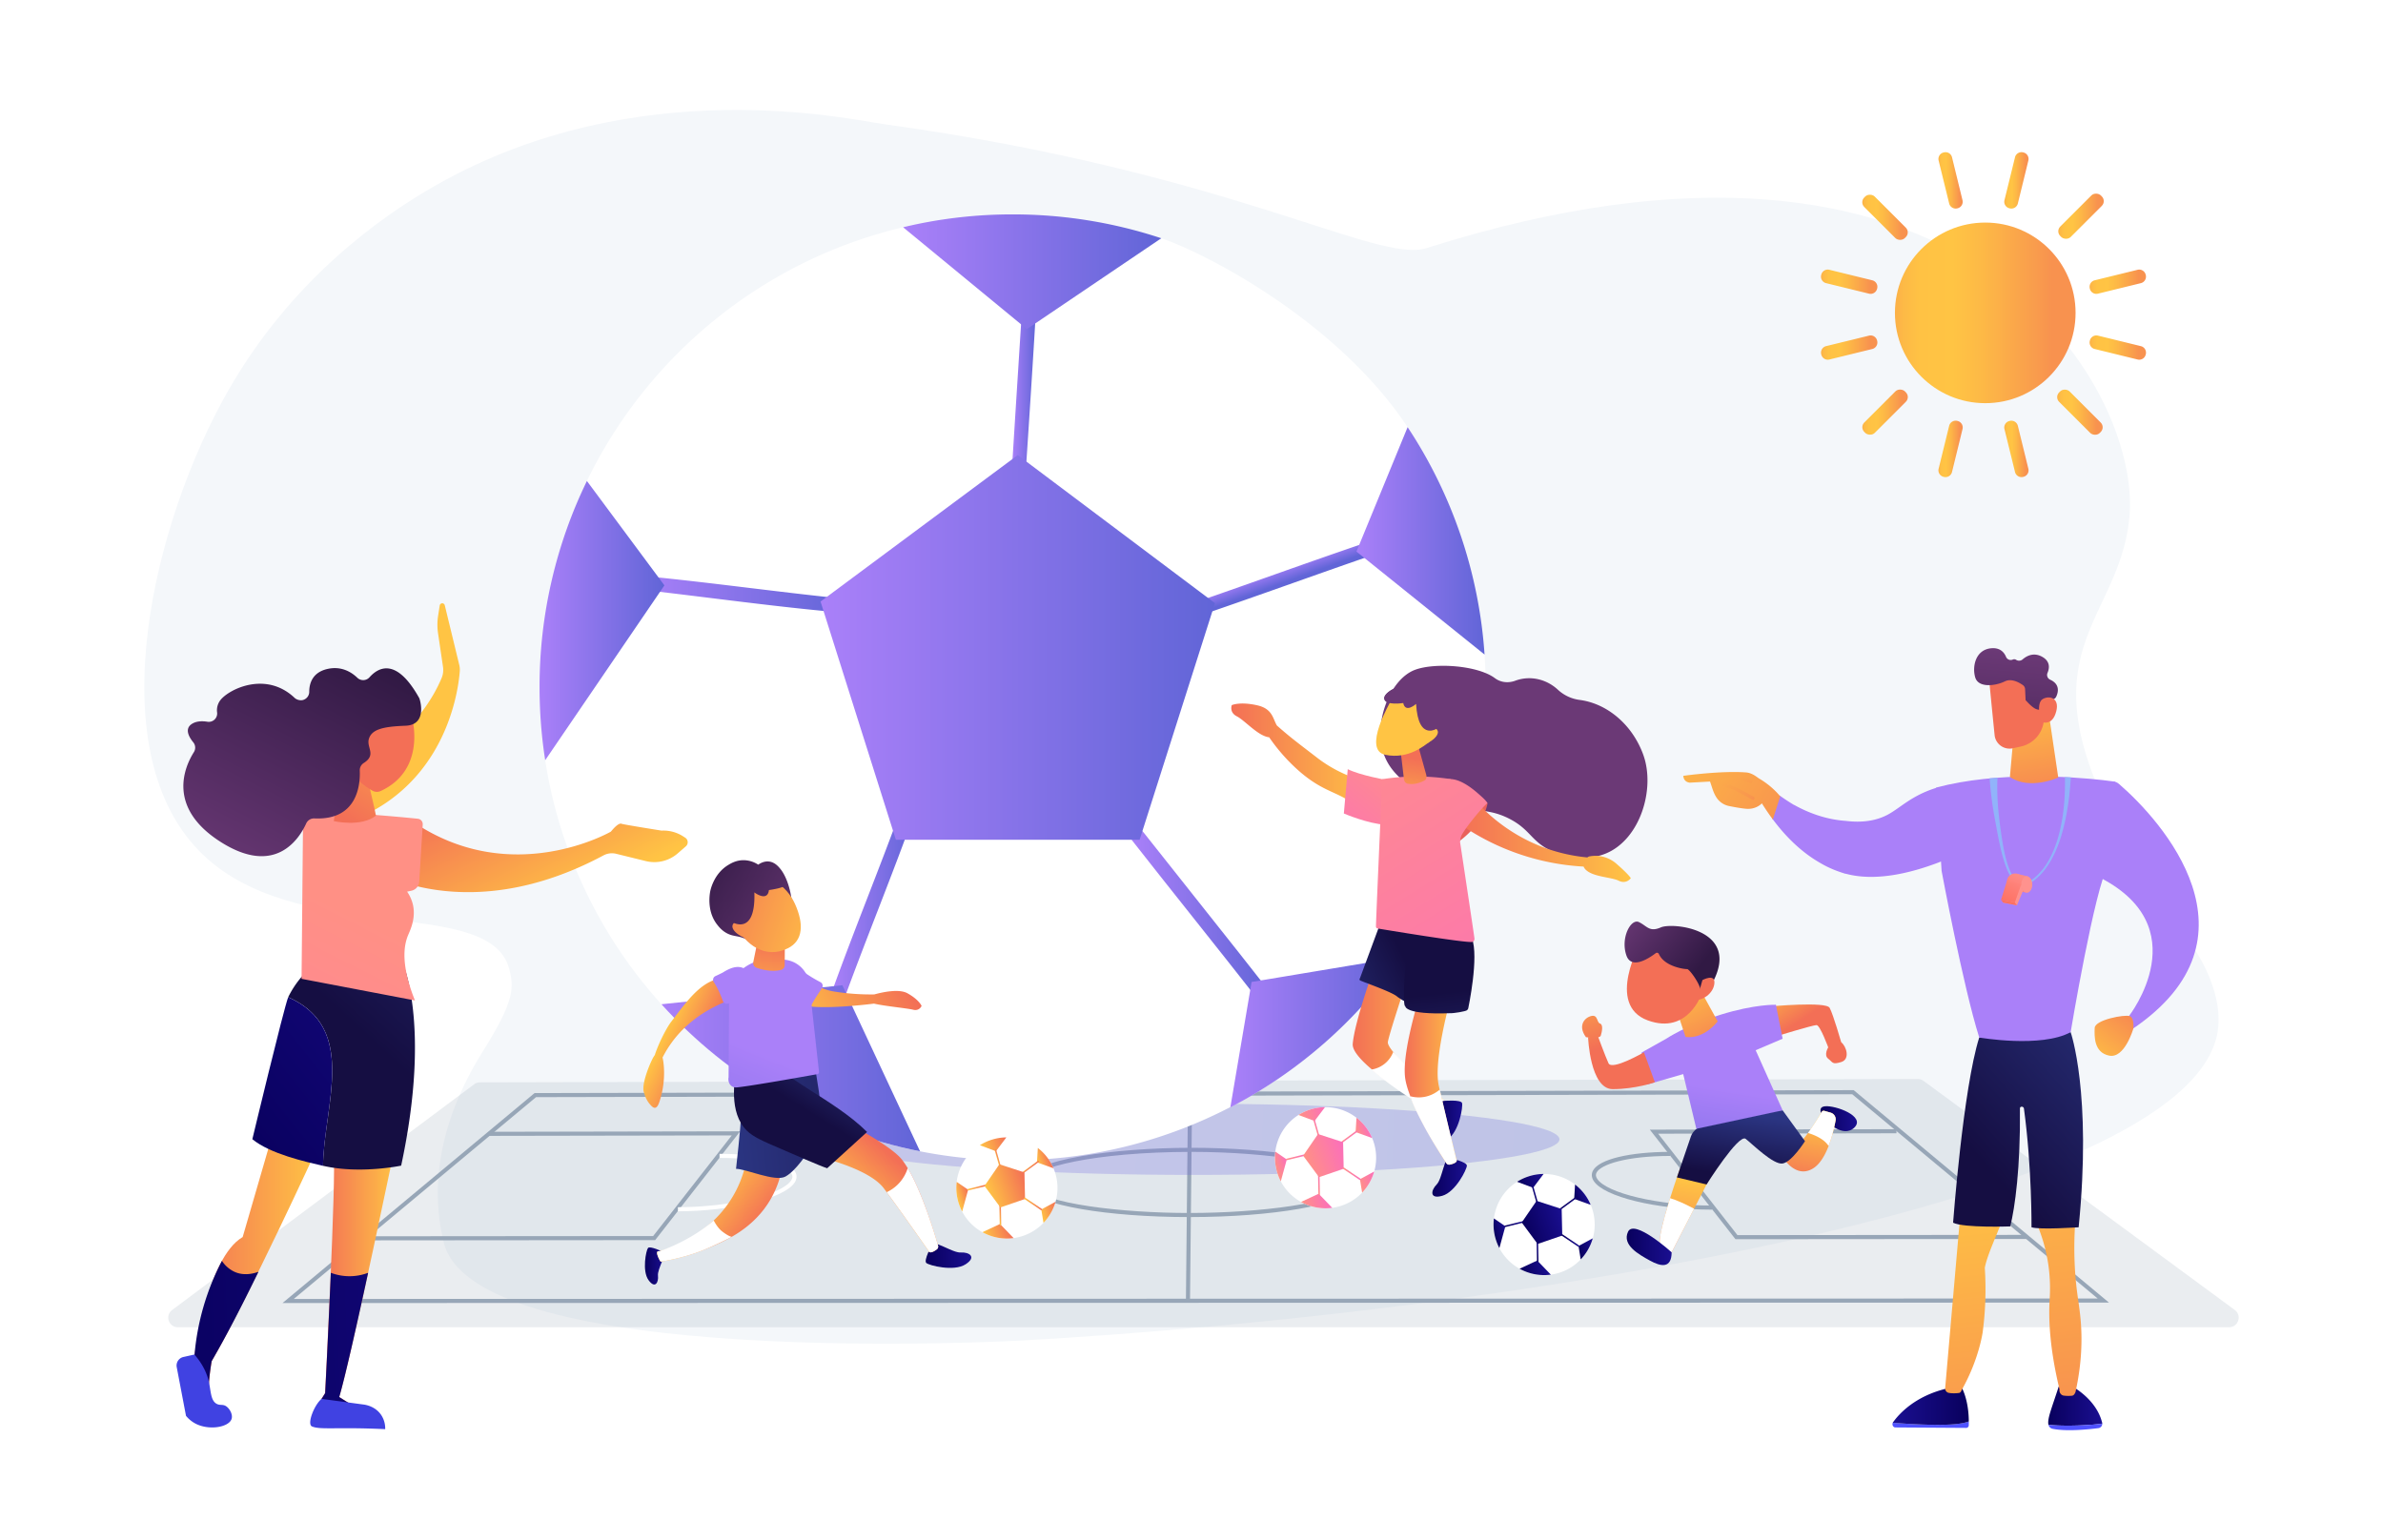 <svg xmlns="http://www.w3.org/2000/svg" xmlns:xlink="http://www.w3.org/1999/xlink" viewBox="0 0 3710 2398.41"><defs><style>.cls-1{mask:url(#mask);filter:url(#luminosity-noclip-3);}.cls-2,.cls-4{mix-blend-mode:multiply;}.cls-2{fill:url(#linear-gradient);}.cls-3{mask:url(#mask-2);filter:url(#luminosity-noclip-4);}.cls-4{fill:url(#linear-gradient-2);}.cls-11,.cls-5{isolation:isolate;}.cls-6{mask:url(#mask-3);}.cls-7,.cls-9{opacity:0.71;}.cls-7{fill:url(#linear-gradient-3);}.cls-8{mask:url(#mask-4);}.cls-9{fill:url(#linear-gradient-4);}.cls-10{fill:#f4f7fa;}.cls-11,.cls-12{fill:#97a6b7;}.cls-11{opacity:0.2;}.cls-104,.cls-13,.cls-15{fill:#fff;}.cls-13{mix-blend-mode:soft-light;}.cls-14{opacity:0.28;fill:url(#linear-gradient-5);}.cls-16{fill:url(#linear-gradient-6);}.cls-17{fill:url(#linear-gradient-7);}.cls-18{fill:url(#linear-gradient-8);}.cls-19{fill:url(#linear-gradient-9);}.cls-20{fill:url(#linear-gradient-10);}.cls-21{fill:url(#linear-gradient-11);}.cls-22{fill:url(#linear-gradient-12);}.cls-23{fill:url(#linear-gradient-13);}.cls-24{fill:url(#linear-gradient-14);}.cls-25{fill:url(#linear-gradient-15);}.cls-26{fill:url(#linear-gradient-16);}.cls-27{fill:url(#linear-gradient-17);}.cls-28{fill:url(#linear-gradient-18);}.cls-29{fill:url(#linear-gradient-19);}.cls-30{fill:url(#linear-gradient-20);}.cls-31{fill:url(#linear-gradient-21);}.cls-32{fill:url(#linear-gradient-22);}.cls-33{fill:url(#linear-gradient-23);}.cls-34{fill:url(#linear-gradient-24);}.cls-35{fill:url(#linear-gradient-25);}.cls-36{fill:url(#linear-gradient-26);}.cls-37{fill:url(#linear-gradient-27);}.cls-38{fill:url(#linear-gradient-28);}.cls-39{fill:url(#linear-gradient-29);}.cls-40{fill:url(#linear-gradient-30);}.cls-41{fill:url(#linear-gradient-31);}.cls-42{fill:url(#linear-gradient-32);}.cls-43{fill:url(#linear-gradient-33);}.cls-44{fill:url(#linear-gradient-34);}.cls-45{fill:url(#linear-gradient-35);}.cls-46{fill:url(#linear-gradient-36);}.cls-47{fill:url(#linear-gradient-37);}.cls-48{fill:url(#linear-gradient-38);}.cls-49{fill:url(#linear-gradient-39);}.cls-50{fill:url(#linear-gradient-40);}.cls-100,.cls-101,.cls-102,.cls-103,.cls-104,.cls-105,.cls-106,.cls-107,.cls-119,.cls-123,.cls-126,.cls-130,.cls-131,.cls-132,.cls-134,.cls-51,.cls-59,.cls-60,.cls-63,.cls-64,.cls-65,.cls-66,.cls-67,.cls-93,.cls-94,.cls-95,.cls-96,.cls-97,.cls-98,.cls-99{fill-rule:evenodd;}.cls-51{fill:url(#linear-gradient-41);}.cls-52{fill:url(#linear-gradient-42);}.cls-53{fill:url(#linear-gradient-43);}.cls-54{fill:url(#linear-gradient-44);}.cls-55{fill:url(#linear-gradient-45);}.cls-56{fill:url(#linear-gradient-46);}.cls-57{fill:url(#linear-gradient-47);}.cls-58{fill:url(#linear-gradient-48);}.cls-59{fill:url(#_57);}.cls-60{fill:url(#_57-2);}.cls-61{fill:url(#linear-gradient-49);}.cls-62{fill:url(#linear-gradient-50);}.cls-63{fill:url(#linear-gradient-51);}.cls-64{fill:url(#linear-gradient-52);}.cls-65{fill:url(#linear-gradient-53);}.cls-66{fill:url(#linear-gradient-54);}.cls-67{fill:url(#linear-gradient-55);}.cls-68{fill:url(#linear-gradient-56);}.cls-69{fill:url(#linear-gradient-57);}.cls-70{fill:url(#linear-gradient-58);}.cls-71{fill:url(#linear-gradient-59);}.cls-72{fill:url(#linear-gradient-60);}.cls-73{fill:url(#linear-gradient-61);}.cls-74{fill:url(#linear-gradient-62);}.cls-75{fill:url(#linear-gradient-63);}.cls-76{fill:url(#linear-gradient-64);}.cls-77{fill:url(#linear-gradient-65);}.cls-78{fill:url(#linear-gradient-66);}.cls-79{fill:url(#_57-3);}.cls-80{fill:url(#linear-gradient-67);}.cls-81{fill:url(#linear-gradient-68);}.cls-82{fill:url(#linear-gradient-69);}.cls-83{fill:url(#linear-gradient-70);}.cls-84{fill:url(#linear-gradient-71);}.cls-85{fill:url(#linear-gradient-72);}.cls-86{fill:#91b3fa;}.cls-87{fill:url(#linear-gradient-73);}.cls-88{fill:url(#linear-gradient-74);}.cls-89{fill:url(#linear-gradient-75);}.cls-90{fill:url(#linear-gradient-76);}.cls-91{fill:url(#linear-gradient-77);}.cls-92{fill:url(#linear-gradient-78);}.cls-93{fill:url(#linear-gradient-79);}.cls-94{fill:url(#linear-gradient-80);}.cls-95{fill:url(#linear-gradient-81);}.cls-96{fill:url(#linear-gradient-82);}.cls-97{fill:url(#linear-gradient-83);}.cls-98{fill:url(#_57-4);}.cls-99{fill:url(#linear-gradient-84);}.cls-100{fill:url(#linear-gradient-85);}.cls-101{fill:url(#linear-gradient-86);}.cls-102{fill:url(#linear-gradient-87);}.cls-103{fill:url(#linear-gradient-88);}.cls-105{fill:url(#linear-gradient-89);}.cls-106{fill:url(#linear-gradient-90);}.cls-107{fill:url(#linear-gradient-91);}.cls-108{fill:url(#linear-gradient-92);}.cls-109{fill:url(#linear-gradient-93);}.cls-110{fill:url(#linear-gradient-94);}.cls-111{fill:url(#linear-gradient-95);}.cls-112{fill:url(#linear-gradient-96);}.cls-113{fill:url(#linear-gradient-97);}.cls-114{fill:url(#linear-gradient-98);}.cls-115{fill:url(#linear-gradient-99);}.cls-116{fill:url(#linear-gradient-100);}.cls-117{fill:url(#linear-gradient-101);}.cls-118{fill:url(#linear-gradient-102);}.cls-119{fill:url(#linear-gradient-103);}.cls-120{fill:url(#linear-gradient-104);}.cls-121{fill:url(#linear-gradient-105);}.cls-122{fill:url(#linear-gradient-106);}.cls-123{fill:url(#_57-5);}.cls-124{fill:url(#linear-gradient-107);}.cls-125{fill:url(#linear-gradient-108);}.cls-126{fill:url(#_57-6);}.cls-127{fill:url(#linear-gradient-109);}.cls-128{fill:url(#linear-gradient-110);}.cls-129{fill:url(#linear-gradient-111);}.cls-130{fill:url(#linear-gradient-112);}.cls-131{fill:url(#linear-gradient-113);}.cls-132{fill:url(#linear-gradient-114);}.cls-133{fill:url(#linear-gradient-115);}.cls-134{fill:url(#linear-gradient-116);}.cls-135{fill:url(#linear-gradient-117);}.cls-136{fill:url(#linear-gradient-118);}.cls-137{fill:url(#linear-gradient-119);}.cls-138{fill:url(#linear-gradient-120);}.cls-139{fill:url(#linear-gradient-121);}.cls-140{fill:url(#linear-gradient-122);}.cls-141{fill:url(#linear-gradient-123);}.cls-142{fill:url(#linear-gradient-124);}.cls-143{fill:url(#linear-gradient-125);}.cls-144{fill:url(#linear-gradient-126);}.cls-145{fill:url(#linear-gradient-127);}.cls-146{fill:url(#linear-gradient-128);}.cls-147{fill:url(#linear-gradient-129);}.cls-148{fill:url(#linear-gradient-130);}.cls-149{fill:url(#_57-7);}.cls-150{fill:url(#linear-gradient-131);}.cls-151{fill:url(#linear-gradient-132);}.cls-152{fill:url(#linear-gradient-133);}.cls-153{fill:url(#linear-gradient-134);}.cls-154{fill:url(#linear-gradient-135);}.cls-155{fill:url(#linear-gradient-136);}.cls-156{fill:url(#linear-gradient-137);}.cls-157{fill:url(#linear-gradient-138);}.cls-158{fill:url(#linear-gradient-139);}.cls-159{fill:url(#linear-gradient-140);}.cls-160{filter:url(#luminosity-noclip-2);}.cls-161{filter:url(#luminosity-noclip);}</style><filter id="luminosity-noclip" x="2197.8" y="-8734.41" width="790.51" height="32766" filterUnits="userSpaceOnUse" color-interpolation-filters="sRGB"><feFlood flood-color="#fff" result="bg"/><feBlend in="SourceGraphic" in2="bg"/></filter><mask id="mask" x="2197.8" y="-8734.41" width="790.51" height="32766" maskUnits="userSpaceOnUse"><g class="cls-161"/></mask><linearGradient id="linear-gradient" x1="7097.14" y1="328.08" x2="5670.69" y2="2195.39" gradientTransform="matrix(-1, 0, 0, 1, 9276.22, 0)" gradientUnits="userSpaceOnUse"><stop offset="0" stop-color="#fff"/><stop offset="1"/></linearGradient><filter id="luminosity-noclip-2" x="1382.24" y="-8734.41" width="780.48" height="32766" filterUnits="userSpaceOnUse" color-interpolation-filters="sRGB"><feFlood flood-color="#fff" result="bg"/><feBlend in="SourceGraphic" in2="bg"/></filter><mask id="mask-2" x="1382.24" y="-8734.41" width="780.48" height="32766" maskUnits="userSpaceOnUse"><g class="cls-160"/></mask><linearGradient id="linear-gradient-2" x1="7962.25" y1="353.76" x2="6571.8" y2="1951.12" xlink:href="#linear-gradient"/><filter id="luminosity-noclip-3" x="2197.8" y="267.42" width="790.51" height="1169.15" filterUnits="userSpaceOnUse" color-interpolation-filters="sRGB"><feFlood flood-color="#fff" result="bg"/><feBlend in="SourceGraphic" in2="bg"/></filter><mask id="mask-3" x="2197.8" y="267.42" width="790.51" height="1169.15" maskUnits="userSpaceOnUse"><g class="cls-1"><path class="cls-2" d="M2197.8,323.52c311.07-108.89,468.44-27.83,790.51-16V1436.57c-278.85-23.5-544.45-27.87-790.51-4.06Z"/></g></mask><linearGradient id="linear-gradient-3" x1="7097.14" y1="328.08" x2="5670.69" y2="2195.39" gradientTransform="matrix(-1, 0, 0, 1, 9276.22, 0)" gradientUnits="userSpaceOnUse"><stop offset="0" stop-color="#fff"/><stop offset="1" stop-color="#fff"/></linearGradient><filter id="luminosity-noclip-4" x="1382.24" y="280.81" width="780.48" height="1155.76" filterUnits="userSpaceOnUse" color-interpolation-filters="sRGB"><feFlood flood-color="#fff" result="bg"/><feBlend in="SourceGraphic" in2="bg"/></filter><mask id="mask-4" x="1382.24" y="280.81" width="780.48" height="1155.76" maskUnits="userSpaceOnUse"><g class="cls-3"><path class="cls-4" d="M2162.73,324.45V1436.1l-4.43.47c-258.46-10-515.3-20.37-776.06,0V311.4C1691,301.17,1953.2,240.88,2162.73,324.45Z"/></g></mask><linearGradient id="linear-gradient-4" x1="7962.25" y1="353.76" x2="6571.8" y2="1951.12" xlink:href="#linear-gradient-3"/><linearGradient id="linear-gradient-5" x1="-1181.16" y1="1679.04" x2="2812.67" y2="1804.1" gradientUnits="userSpaceOnUse"><stop offset="0" stop-color="#aa80f9"/><stop offset="1" stop-color="#6165d7"/></linearGradient><linearGradient id="linear-gradient-6" x1="1575.21" y1="607.64" x2="1612.92" y2="607.64" xlink:href="#linear-gradient-5"/><linearGradient id="linear-gradient-7" x1="1760.26" y1="1427.44" x2="1980.34" y2="1427.44" xlink:href="#linear-gradient-5"/><linearGradient id="linear-gradient-8" x1="-1219.68" y1="1983.79" x2="-1194.44" y2="1983.79" gradientTransform="matrix(0.34, 0.94, -1.08, 0.39, 4548.59, 1256.06)" xlink:href="#linear-gradient-5"/><linearGradient id="linear-gradient-9" x1="1295.2" y1="1404.75" x2="1424.19" y2="1404.75" xlink:href="#linear-gradient-5"/><linearGradient id="linear-gradient-10" x1="2111.82" y1="842.23" x2="2311.25" y2="842.23" xlink:href="#linear-gradient-5"/><linearGradient id="linear-gradient-11" x1="993.45" y1="925.54" x2="1319.83" y2="925.54" xlink:href="#linear-gradient-5"/><linearGradient id="linear-gradient-12" x1="1406.04" y1="423.19" x2="1807.96" y2="423.19" xlink:href="#linear-gradient-5"/><linearGradient id="linear-gradient-13" x1="840.01" y1="966.41" x2="1034.39" y2="966.41" xlink:href="#linear-gradient-5"/><linearGradient id="linear-gradient-14" x1="1029.78" y1="1663.52" x2="1432.36" y2="1663.52" xlink:href="#linear-gradient-5"/><linearGradient id="linear-gradient-15" x1="1915.47" y1="1607.36" x2="2181.59" y2="1607.36" xlink:href="#linear-gradient-5"/><linearGradient id="linear-gradient-16" x1="1277.48" y1="1008.2" x2="1891.52" y2="1008.2" xlink:href="#linear-gradient-5"/><linearGradient id="linear-gradient-17" x1="2950.14" y1="487.22" x2="3231.39" y2="487.22" gradientUnits="userSpaceOnUse"><stop offset="0" stop-color="#fcb148"/><stop offset="0.05" stop-color="#fdba46"/><stop offset="0.14" stop-color="#ffc244"/><stop offset="0.32" stop-color="#ffc444"/><stop offset="0.48" stop-color="#fdb946"/><stop offset="0.78" stop-color="#f99c4d"/><stop offset="0.87" stop-color="#f8924f"/><stop offset="1" stop-color="#f8924f"/></linearGradient><linearGradient id="linear-gradient-18" x1="3202.67" y1="641.77" x2="3273.49" y2="641.77" gradientTransform="translate(1402.33 -2101.77) rotate(45)" xlink:href="#linear-gradient-17"/><linearGradient id="linear-gradient-19" x1="2899.39" y1="338.5" x2="2970.21" y2="338.5" gradientTransform="translate(1098.82 -1975.99) rotate(45)" xlink:href="#linear-gradient-17"/><linearGradient id="linear-gradient-20" x1="2899.39" y1="641.77" x2="2970.21" y2="641.77" gradientTransform="translate(1313.38 -1887.25) rotate(45)" xlink:href="#linear-gradient-17"/><linearGradient id="linear-gradient-21" x1="3204.47" y1="336.69" x2="3275.29" y2="336.69" gradientTransform="translate(1187.01 -2192.33) rotate(45)" xlink:href="#linear-gradient-17"/><linearGradient id="linear-gradient-22" x1="3120.37" y1="699.06" x2="3158.19" y2="699.06" xlink:href="#linear-gradient-17"/><linearGradient id="linear-gradient-23" x1="3017.83" y1="280.9" x2="3055.64" y2="280.9" xlink:href="#linear-gradient-17"/><linearGradient id="linear-gradient-24" x1="2835.03" y1="541.25" x2="2922.83" y2="541.25" xlink:href="#linear-gradient-17"/><linearGradient id="linear-gradient-25" x1="3253.19" y1="438.71" x2="3340.99" y2="438.71" xlink:href="#linear-gradient-17"/><linearGradient id="linear-gradient-26" x1="3253.19" y1="541.25" x2="3340.99" y2="541.25" xlink:href="#linear-gradient-17"/><linearGradient id="linear-gradient-27" x1="2835.03" y1="438.71" x2="2922.83" y2="438.71" xlink:href="#linear-gradient-17"/><linearGradient id="linear-gradient-28" x1="3120.37" y1="280.9" x2="3158.19" y2="280.9" xlink:href="#linear-gradient-17"/><linearGradient id="linear-gradient-29" x1="3017.83" y1="699.06" x2="3055.64" y2="699.06" xlink:href="#linear-gradient-17"/><linearGradient id="linear-gradient-30" x1="1303.53" y1="2060.18" x2="1324.85" y2="2060.18" gradientTransform="translate(208.88 234.89) rotate(-18.92)" gradientUnits="userSpaceOnUse"><stop offset="0" stop-color="#ff9085"/><stop offset="1" stop-color="#fb6fbb"/></linearGradient><linearGradient id="linear-gradient-31" x1="1228.08" y1="2015.38" x2="1271.05" y2="2015.38" xlink:href="#linear-gradient-30"/><linearGradient id="linear-gradient-32" x1="1167.57" y1="2073.46" x2="1188.35" y2="2073.46" xlink:href="#linear-gradient-30"/><linearGradient id="linear-gradient-33" x1="1187.86" y1="2147.98" x2="1230.9" y2="2147.98" xlink:href="#linear-gradient-30"/><linearGradient id="linear-gradient-34" x1="1282.54" y1="2141.97" x2="1310.99" y2="2141.97" xlink:href="#linear-gradient-30"/><linearGradient id="linear-gradient-35" x1="1245.99" y1="2035.84" x2="1249.7" y2="2035.84" xlink:href="#linear-gradient-30"/><linearGradient id="linear-gradient-36" x1="-356.81" y1="2912.68" x2="-353.1" y2="2912.68" gradientTransform="matrix(0.63, 0.78, -0.89, 0.72, 4919.03, -52.09)" xlink:href="#linear-gradient-30"/><linearGradient id="linear-gradient-37" x1="1187.18" y1="2068.83" x2="1217.06" y2="2068.83" xlink:href="#linear-gradient-30"/><linearGradient id="linear-gradient-38" x1="1217.18" y1="2120.31" x2="1229.26" y2="2120.31" xlink:href="#linear-gradient-30"/><linearGradient id="linear-gradient-39" x1="1214.34" y1="2077.92" x2="1279.98" y2="2077.92" xlink:href="#linear-gradient-30"/><linearGradient id="linear-gradient-40" x1="1266.27" y1="2121.32" x2="1287.26" y2="2121.32" xlink:href="#linear-gradient-30"/><linearGradient id="linear-gradient-41" x1="1076.91" y1="700.89" x2="1455.34" y2="840.62" gradientUnits="userSpaceOnUse"><stop offset="0" stop-color="#311944"/><stop offset="1" stop-color="#6b3976"/></linearGradient><linearGradient id="linear-gradient-42" x1="-574.15" y1="1625.14" x2="-425.35" y2="1625.14" gradientTransform="matrix(-1, 0, 0, 1, 1680.65, 0)" gradientUnits="userSpaceOnUse"><stop offset="0" stop-color="#ffc444"/><stop offset="1" stop-color="#f36f56"/></linearGradient><linearGradient id="linear-gradient-43" x1="2371.59" y1="862.75" x2="2320.76" y2="1131.84" gradientUnits="userSpaceOnUse"><stop offset="0" stop-color="#e1473d"/><stop offset="1" stop-color="#e9605a"/></linearGradient><linearGradient id="linear-gradient-44" x1="2538.93" y1="1310.06" x2="2271.33" y2="1310.06" gradientTransform="matrix(1, 0, 0, 1, 0, 0)" xlink:href="#linear-gradient-42"/><linearGradient id="linear-gradient-45" x1="2139.82" y1="1182.31" x2="1916.96" y2="1182.31" gradientTransform="matrix(1, 0, 0, 1, 0, 0)" xlink:href="#linear-gradient-42"/><linearGradient id="linear-gradient-46" x1="2229.97" y1="1833.33" x2="2283.72" y2="1833.33" gradientUnits="userSpaceOnUse"><stop offset="0" stop-color="#09005d"/><stop offset="1" stop-color="#1a0f91"/></linearGradient><linearGradient id="linear-gradient-47" x1="2237.22" y1="1746.09" x2="2276.47" y2="1746.09" xlink:href="#linear-gradient-46"/><linearGradient id="linear-gradient-48" x1="-592.03" y1="1659.2" x2="-506.31" y2="1659.2" xlink:href="#linear-gradient-42"/><linearGradient id="_57" x1="2030.91" y1="1566.84" x2="2269.29" y2="1449.28" gradientUnits="userSpaceOnUse"><stop offset="0" stop-color="#2b3582"/><stop offset="0.65" stop-color="#150e42"/></linearGradient><linearGradient id="_57-2" x1="2265.34" y1="1734.63" x2="2231.98" y2="1445.16" xlink:href="#_57"/><linearGradient id="linear-gradient-49" x1="2186.78" y1="1169.56" x2="2050.55" y2="1336.32" gradientTransform="matrix(1, 0, 0, 1, 0, 0)" xlink:href="#linear-gradient-30"/><linearGradient id="linear-gradient-50" x1="2024.37" y1="1042.52" x2="2430.72" y2="1702.52" gradientTransform="matrix(1, 0, 0, 1, 0, 0)" xlink:href="#linear-gradient-30"/><linearGradient id="linear-gradient-51" x1="2957.45" y1="1713.98" x2="2978.1" y2="1633.25" gradientTransform="matrix(0.98, -0.19, 0.25, 1.27, -1125.26, -327.85)" xlink:href="#linear-gradient-42"/><linearGradient id="linear-gradient-52" x1="1594.02" y1="493.41" x2="1867.31" y2="309.02" gradientTransform="matrix(0.97, 0.26, -0.26, 0.97, 1793.71, -80.48)" xlink:href="#linear-gradient-42"/><linearGradient id="linear-gradient-53" x1="2683.54" y1="794.52" x2="2977.39" y2="596.25" gradientTransform="matrix(1, 0, 0, 1, 0, 0)" xlink:href="#linear-gradient-42"/><linearGradient id="linear-gradient-54" x1="1220.03" y1="735.38" x2="1546.5" y2="855.92" xlink:href="#linear-gradient-41"/><linearGradient id="linear-gradient-55" x1="1223.4" y1="726.25" x2="1549.87" y2="846.79" xlink:href="#linear-gradient-41"/><linearGradient id="linear-gradient-56" x1="2109.79" y1="989.93" x2="2516.14" y2="1649.93" gradientTransform="matrix(1, 0, 0, 1, 0, 0)" xlink:href="#linear-gradient-30"/><linearGradient id="linear-gradient-57" x1="171.09" y1="2771.94" x2="-528.64" y2="3332.62" gradientTransform="matrix(0.79, -0.61, 0.61, 0.79, 732.76, 701.21)" xlink:href="#linear-gradient-5"/><linearGradient id="linear-gradient-58" x1="458.87" y1="1408.01" x2="164.56" y2="1790.9" gradientTransform="matrix(-0.94, 0.35, 0.35, 0.94, 2483.46, -351.57)" xlink:href="#linear-gradient-42"/><linearGradient id="linear-gradient-59" x1="2658.4" y1="1154.21" x2="2775.54" y2="1317.44" gradientTransform="matrix(1, 0, 0, 1, 0, 0)" xlink:href="#linear-gradient-42"/><linearGradient id="linear-gradient-60" x1="3072.11" y1="1595.25" x2="2372.39" y2="2155.92" xlink:href="#linear-gradient-5"/><linearGradient id="linear-gradient-61" x1="3180.91" y1="2188.92" x2="3264.98" y2="2188.92" gradientTransform="translate(7.88)" xlink:href="#linear-gradient-46"/><linearGradient id="linear-gradient-62" x1="3223.18" y1="2003.63" x2="3223.18" y2="2202.46" gradientTransform="translate(7.88)" gradientUnits="userSpaceOnUse"><stop offset="0" stop-color="#4042e2"/><stop offset="1" stop-color="#4f52ff"/></linearGradient><linearGradient id="linear-gradient-63" x1="1504.06" y1="1680.65" x2="1404.77" y2="2547.17" gradientTransform="matrix(-1, 0, 0, 1, 4679.37, 0)" xlink:href="#linear-gradient-42"/><linearGradient id="linear-gradient-64" x1="1673.64" y1="2003.62" x2="1673.64" y2="2202.46" gradientTransform="matrix(-1, 0, 0, 1, 4679.37, 0)" xlink:href="#linear-gradient-62"/><linearGradient id="linear-gradient-65" x1="1614.23" y1="2190.11" x2="1732.55" y2="2190.11" gradientTransform="matrix(-1, 0, 0, 1, 4679.37, 0)" xlink:href="#linear-gradient-46"/><linearGradient id="linear-gradient-66" x1="1624.62" y1="1829.83" x2="1537.93" y2="2586.4" gradientTransform="matrix(-1, 0, 0, 1, 4679.37, 0)" xlink:href="#linear-gradient-42"/><linearGradient id="_57-3" x1="3363.09" y1="1581.31" x2="2950.47" y2="1949.08" xlink:href="#_57"/><linearGradient id="linear-gradient-67" x1="3003.43" y1="1509.52" x2="2303.7" y2="2070.2" xlink:href="#linear-gradient-5"/><linearGradient id="linear-gradient-68" x1="3147.51" y1="1083.92" x2="3180.4" y2="1295.21" gradientTransform="matrix(1, 0, 0, 1, 0, 0)" xlink:href="#linear-gradient-42"/><linearGradient id="linear-gradient-69" x1="-858.33" y1="1118.01" x2="-828.43" y2="969.51" gradientTransform="matrix(-0.97, -0.23, -0.23, 0.97, 2530.59, 689.74)" xlink:href="#linear-gradient-42"/><linearGradient id="linear-gradient-70" x1="3119.02" y1="1306.01" x2="3142.06" y2="1014.12" xlink:href="#linear-gradient-41"/><linearGradient id="linear-gradient-71" x1="-906.76" y1="1108.26" x2="-876.86" y2="959.76" gradientTransform="matrix(-0.97, -0.23, -0.23, 0.97, 2530.59, 689.74)" xlink:href="#linear-gradient-42"/><linearGradient id="linear-gradient-72" x1="-2301.93" y1="6535.53" x2="-2344.43" y2="6675.19" gradientTransform="translate(-1206.1 6961.77) rotate(-159.36)" xlink:href="#linear-gradient-42"/><linearGradient id="linear-gradient-73" x1="3121.16" y1="1406.21" x2="3147.31" y2="1351.24" gradientTransform="translate(1889.53 -1816.15) rotate(45)" gradientUnits="userSpaceOnUse"><stop offset="0" stop-color="#fe7062"/><stop offset="1" stop-color="#ff928e"/></linearGradient><linearGradient id="linear-gradient-74" x1="3129.34" y1="1410.05" x2="3155.44" y2="1355.16" gradientTransform="matrix(1, 0, 0, 1, 0, 0)" xlink:href="#linear-gradient-73"/><linearGradient id="linear-gradient-75" x1="3155.41" y1="1278.56" x2="3155.41" y2="1325.65" gradientTransform="matrix(1, 0, 0, 1, 0, 0)" xlink:href="#linear-gradient-73"/><linearGradient id="linear-gradient-76" x1="3134.11" y1="1278.56" x2="3134.11" y2="1325.65" gradientTransform="matrix(1, 0, 0, 1, 0, 0)" xlink:href="#linear-gradient-73"/><linearGradient id="linear-gradient-77" x1="3121.65" y1="1407.48" x2="3150.39" y2="1347.05" gradientTransform="matrix(1, 0, 0, 1, 0, 0)" xlink:href="#linear-gradient-73"/><linearGradient id="linear-gradient-78" x1="3128.27" y1="1441.51" x2="3129.77" y2="1534.2" gradientTransform="matrix(1, 0, 0, 1, 0, 0)" xlink:href="#linear-gradient-73"/><linearGradient id="linear-gradient-79" x1="2759.91" y1="1519.88" x2="2804.76" y2="1588.65" gradientTransform="matrix(1, 0, 0, 1, 0, 0)" xlink:href="#linear-gradient-42"/><linearGradient id="linear-gradient-80" x1="2774.73" y1="1510.21" x2="2819.58" y2="1578.98" gradientTransform="matrix(1, 0, 0, 1, 0, 0)" xlink:href="#linear-gradient-42"/><linearGradient id="linear-gradient-81" x1="2834.24" y1="1742.07" x2="2891.01" y2="1742.07" xlink:href="#linear-gradient-46"/><linearGradient id="linear-gradient-82" x1="2629.91" y1="1836.35" x2="2604.42" y2="1994.51" gradientTransform="matrix(1, 0, 0, 1, 0, 0)" xlink:href="#linear-gradient-42"/><linearGradient id="linear-gradient-83" x1="2822.13" y1="1737.56" x2="2804.06" y2="1849.67" gradientTransform="matrix(1, 0, 0, 1, 0, 0)" xlink:href="#linear-gradient-42"/><linearGradient id="_57-4" x1="2721.77" y1="1734.77" x2="2697.45" y2="1885.65" xlink:href="#_57"/><linearGradient id="linear-gradient-84" x1="2664.14" y1="1692.83" x2="2625.62" y2="1931.83" xlink:href="#linear-gradient-5"/><linearGradient id="linear-gradient-85" x1="2612.35" y1="1526.82" x2="2679.12" y2="1664.36" gradientTransform="matrix(1, 0, 0, 1, 0, 0)" xlink:href="#linear-gradient-42"/><linearGradient id="linear-gradient-86" x1="-1908.5" y1="1236.75" x2="-1868.63" y2="1103.2" gradientTransform="matrix(-0.96, -0.27, -0.27, 0.96, 1107.97, 252.34)" xlink:href="#linear-gradient-42"/><linearGradient id="linear-gradient-87" x1="3523.95" y1="2148.73" x2="3456.91" y2="2020.61" gradientTransform="translate(-1448.74 957.88) rotate(-23.66)" xlink:href="#linear-gradient-41"/><linearGradient id="linear-gradient-88" x1="-1961.94" y1="1220.8" x2="-1922.07" y2="1087.25" gradientTransform="matrix(-0.96, -0.27, -0.27, 0.96, 1107.97, 252.34)" xlink:href="#linear-gradient-42"/><linearGradient id="linear-gradient-89" x1="2532.55" y1="1941.64" x2="2602.5" y2="1941.64" xlink:href="#linear-gradient-46"/><linearGradient id="linear-gradient-90" x1="2475.42" y1="1492.14" x2="2514.29" y2="1625.7" gradientTransform="matrix(1, 0, 0, 1, 0, 0)" xlink:href="#linear-gradient-42"/><linearGradient id="linear-gradient-91" x1="2449.39" y1="1499.72" x2="2488.26" y2="1633.27" gradientTransform="matrix(1, 0, 0, 1, 0, 0)" xlink:href="#linear-gradient-42"/><linearGradient id="linear-gradient-92" x1="1591.71" y1="2268.89" x2="1613.03" y2="2268.89" gradientTransform="translate(208.88 234.89) rotate(-18.92)" xlink:href="#linear-gradient-46"/><linearGradient id="linear-gradient-93" x1="1516.26" y1="2224.1" x2="1559.23" y2="2224.1" gradientTransform="translate(208.88 234.89) rotate(-18.92)" xlink:href="#linear-gradient-46"/><linearGradient id="linear-gradient-94" x1="1455.75" y1="2282.17" x2="1476.53" y2="2282.17" gradientTransform="translate(208.88 234.89) rotate(-18.92)" xlink:href="#linear-gradient-46"/><linearGradient id="linear-gradient-95" x1="1476.04" y1="2356.69" x2="1519.08" y2="2356.69" gradientTransform="translate(208.88 234.89) rotate(-18.92)" xlink:href="#linear-gradient-46"/><linearGradient id="linear-gradient-96" x1="1570.72" y1="2350.69" x2="1599.17" y2="2350.69" gradientTransform="translate(208.88 234.89) rotate(-18.92)" xlink:href="#linear-gradient-46"/><linearGradient id="linear-gradient-97" x1="1534.17" y1="2244.55" x2="1537.88" y2="2244.55" gradientTransform="translate(208.88 234.89) rotate(-18.92)" xlink:href="#linear-gradient-46"/><linearGradient id="linear-gradient-98" x1="-61.96" y1="2738.85" x2="-58.25" y2="2738.85" gradientTransform="matrix(0.63, 0.78, -0.89, 0.72, 4919.03, -52.09)" xlink:href="#linear-gradient-46"/><linearGradient id="linear-gradient-99" x1="1475.36" y1="2277.55" x2="1505.24" y2="2277.55" gradientTransform="translate(208.88 234.89) rotate(-18.92)" xlink:href="#linear-gradient-46"/><linearGradient id="linear-gradient-100" x1="1505.36" y1="2329.02" x2="1517.43" y2="2329.02" gradientTransform="translate(208.88 234.89) rotate(-18.92)" xlink:href="#linear-gradient-46"/><linearGradient id="linear-gradient-101" x1="1502.52" y1="2286.64" x2="1568.16" y2="2286.64" gradientTransform="translate(208.88 234.89) rotate(-18.92)" xlink:href="#linear-gradient-46"/><linearGradient id="linear-gradient-102" x1="1554.45" y1="2330.04" x2="1575.44" y2="2330.04" gradientTransform="translate(208.88 234.89) rotate(-18.92)" xlink:href="#linear-gradient-46"/><linearGradient id="linear-gradient-103" x1="1073.46" y1="1339.54" x2="1269.94" y2="1462.14" xlink:href="#linear-gradient-41"/><linearGradient id="linear-gradient-104" x1="1004.04" y1="1971.4" x2="1033.86" y2="1971.4" xlink:href="#linear-gradient-46"/><linearGradient id="linear-gradient-105" x1="2518.41" y1="1120.66" x2="2623.12" y2="1120.66" gradientTransform="matrix(0.79, 0.62, -0.62, 0.79, -196.28, -600.01)" xlink:href="#linear-gradient-42"/><linearGradient id="linear-gradient-106" x1="150.06" y1="1564" x2="339.79" y2="1564" gradientTransform="matrix(0.89, -0.46, 0.46, 0.89, 380.6, 277.37)" xlink:href="#linear-gradient-42"/><linearGradient id="_57-5" x1="921.03" y1="1784.35" x2="1551.89" y2="1772.42" gradientTransform="translate(59.2 65.46) rotate(-5.2)" xlink:href="#_57"/><linearGradient id="linear-gradient-107" x1="1441.19" y1="1955.55" x2="1512.18" y2="1955.55" xlink:href="#linear-gradient-46"/><linearGradient id="linear-gradient-108" x1="-723.48" y1="1457.31" x2="-615" y2="1457.31" gradientTransform="matrix(0.66, -0.75, 0.75, 0.66, 697.37, 373.57)" xlink:href="#linear-gradient-42"/><linearGradient id="_57-6" x1="1307" y1="1618.14" x2="1208.34" y2="1777.34" xlink:href="#_57"/><linearGradient id="linear-gradient-109" x1="1201.93" y1="1646.62" x2="1073.36" y2="1966.54" xlink:href="#linear-gradient-5"/><linearGradient id="linear-gradient-110" x1="1189.66" y1="1641.69" x2="1061.1" y2="1961.61" xlink:href="#linear-gradient-5"/><linearGradient id="linear-gradient-111" x1="1967.05" y1="1265.6" x2="2038.3" y2="1265.6" gradientTransform="translate(-208.13 -375.6) rotate(25.12)" xlink:href="#linear-gradient-42"/><linearGradient id="linear-gradient-112" x1="1190.1" y1="1584.74" x2="1200.57" y2="1460.37" gradientTransform="matrix(1, 0, 0, 1, 0, 0)" xlink:href="#linear-gradient-42"/><linearGradient id="linear-gradient-113" x1="1291.12" y1="1457.34" x2="1087.33" y2="1390.24" gradientTransform="matrix(1, 0, 0, 1, 0, 0)" xlink:href="#linear-gradient-42"/><linearGradient id="linear-gradient-114" x1="1280.3" y1="1490.2" x2="1076.51" y2="1423.1" gradientTransform="matrix(1, 0, 0, 1, 0, 0)" xlink:href="#linear-gradient-42"/><linearGradient id="linear-gradient-115" x1="1109.72" y1="1609.56" x2="981.15" y2="1929.49" xlink:href="#linear-gradient-5"/><linearGradient id="linear-gradient-116" x1="1076.89" y1="1340.62" x2="1269.29" y2="1460.68" xlink:href="#linear-gradient-41"/><linearGradient id="linear-gradient-117" x1="818.97" y1="1943.9" x2="840.29" y2="1943.9" gradientTransform="translate(208.88 234.89) rotate(-18.92)" xlink:href="#linear-gradient-42"/><linearGradient id="linear-gradient-118" x1="743.52" y1="1899.11" x2="786.49" y2="1899.11" gradientTransform="translate(208.88 234.89) rotate(-18.92)" xlink:href="#linear-gradient-42"/><linearGradient id="linear-gradient-119" x1="683.01" y1="1957.18" x2="703.79" y2="1957.18" gradientTransform="translate(208.88 234.89) rotate(-18.92)" xlink:href="#linear-gradient-42"/><linearGradient id="linear-gradient-120" x1="703.3" y1="2031.7" x2="746.34" y2="2031.7" gradientTransform="translate(208.88 234.89) rotate(-18.92)" xlink:href="#linear-gradient-42"/><linearGradient id="linear-gradient-121" x1="797.98" y1="2025.7" x2="826.43" y2="2025.7" gradientTransform="translate(208.88 234.89) rotate(-18.92)" xlink:href="#linear-gradient-42"/><linearGradient id="linear-gradient-122" x1="761.43" y1="1919.56" x2="765.14" y2="1919.56" gradientTransform="translate(208.88 234.89) rotate(-18.92)" xlink:href="#linear-gradient-42"/><linearGradient id="linear-gradient-123" x1="-632.11" y1="3275.18" x2="-628.4" y2="3275.18" gradientTransform="matrix(0.63, 0.78, -0.89, 0.72, 4919.03, -52.09)" xlink:href="#linear-gradient-42"/><linearGradient id="linear-gradient-124" x1="702.62" y1="1952.56" x2="732.5" y2="1952.56" gradientTransform="translate(208.88 234.89) rotate(-18.92)" xlink:href="#linear-gradient-42"/><linearGradient id="linear-gradient-125" x1="732.62" y1="2004.03" x2="744.7" y2="2004.03" gradientTransform="translate(208.88 234.89) rotate(-18.92)" xlink:href="#linear-gradient-42"/><linearGradient id="linear-gradient-126" x1="729.78" y1="1961.65" x2="795.42" y2="1961.65" gradientTransform="translate(208.88 234.89) rotate(-18.92)" xlink:href="#linear-gradient-42"/><linearGradient id="linear-gradient-127" x1="781.71" y1="2005.05" x2="802.7" y2="2005.05" gradientTransform="translate(208.88 234.89) rotate(-18.92)" xlink:href="#linear-gradient-42"/><linearGradient id="linear-gradient-128" x1="562.75" y1="1248.81" x2="479.03" y2="1757.11" gradientTransform="matrix(1, 0, 0, 1, 0, 0)" xlink:href="#linear-gradient-42"/><linearGradient id="linear-gradient-129" x1="-1452.98" y1="1972.45" x2="-1250.16" y2="1972.45" gradientTransform="matrix(-1, 0, 0, 1, -958.02, 0)" xlink:href="#linear-gradient-42"/><linearGradient id="linear-gradient-130" x1="-1576.06" y1="1987.53" x2="-1458.6" y2="1987.53" gradientTransform="matrix(-1, 0, 0, 1, -958.02, 0)" xlink:href="#linear-gradient-42"/><linearGradient id="_57-7" x1="888.45" y1="1290.56" x2="416.04" y2="1804.83" xlink:href="#_57"/><linearGradient id="linear-gradient-131" x1="350.44" y1="1783.52" x2="840.79" y2="1394.83" xlink:href="#linear-gradient-46"/><linearGradient id="linear-gradient-132" x1="173.38" y1="2091.13" x2="1261.28" y2="2046.6" xlink:href="#linear-gradient-46"/><linearGradient id="linear-gradient-133" x1="174.1" y1="2108.68" x2="1261.99" y2="2064.14" xlink:href="#linear-gradient-46"/><linearGradient id="linear-gradient-134" x1="4919.85" y1="1777.72" x2="5883.68" y2="1717.28" gradientTransform="matrix(-1, 0, 0, 1, -958.02, 0)" xlink:href="#linear-gradient-62"/><linearGradient id="linear-gradient-135" x1="-3600.74" y1="17.37" x2="-3370.8" y2="17.37" gradientTransform="matrix(-0.45, -0.89, -0.89, 0.45, -740.99, -1795.53)" xlink:href="#linear-gradient-42"/><linearGradient id="linear-gradient-136" x1="-1511.02" y1="1422.2" x2="-1070.42" y2="2294.85" gradientTransform="matrix(-1, 0, 0, 1, -958.02, 0)" xlink:href="#linear-gradient-30"/><linearGradient id="linear-gradient-137" x1="657.74" y1="1069.86" x2="535.15" y2="1273.18" gradientTransform="matrix(1, 0, 0, 1, 0, 0)" xlink:href="#linear-gradient-42"/><linearGradient id="linear-gradient-138" x1="-2407.2" y1="-529.88" x2="-2583.65" y2="-299.59" gradientTransform="matrix(-0.6, -0.8, -0.8, 0.6, -961.42, -1538.23)" xlink:href="#linear-gradient-42"/><linearGradient id="linear-gradient-139" x1="-2941.95" y1="328.74" x2="-3126.09" y2="697.02" gradientTransform="matrix(-0.6, -0.8, -0.8, 0.6, -961.42, -1538.23)" xlink:href="#linear-gradient-41"/><linearGradient id="linear-gradient-140" x1="4921.3" y1="1801.13" x2="5885.14" y2="1740.69" gradientTransform="matrix(-1, 0, 0, 1, -958.02, 0)" xlink:href="#linear-gradient-62"/></defs><g class="cls-5"><g id="Layer_1" data-name="Layer 1"><g class="cls-6"><path class="cls-7" d="M2197.8,323.52c311.07-108.89,468.44-27.83,790.51-16V1436.57c-278.85-23.5-544.45-27.87-790.51-4.06Z"/></g><g class="cls-8"><path class="cls-9" d="M2162.73,324.45V1436.1l-4.43.47c-258.46-10-515.3-20.37-776.06,0V311.4C1691,301.17,1953.2,240.88,2162.73,324.45Z"/></g><path class="cls-10" d="M679.62,287.93c-89.91,50.92-226.53,149.6-323.78,319.39C238.46,812.26,154.07,1163.32,309,1324c148.36,153.83,452.55,67.24,483.7,184.57,7.65,28.8,8.77,49.33-40.5,127.85-89.9,143.29-72.49,251.41-61.55,297.64,47.69,201.53,901.77,153.36,901.77,153.36,746.67-42.11,1852.65-216.48,1861.49-494.53.43-13.65,1.26-62.31-48.21-131.33C3089,1019.76,3300,997.09,3315.48,801.84S3065.15,118.45,2220.9,386.37C2143.07,411.07,1917,268,1376.8,193.43,1323.38,186.07,992.73,110.62,679.62,287.93Z"/><path class="cls-11" d="M268,2040l470.22-351.52a14.86,14.86,0,0,1,8.89-3l2238.68-5.22a15,15,0,0,1,8.88,2.91L3479.2,2039.9c11.59,8.54,5.56,26.92-8.84,26.92H276.88C262.54,2066.82,256.47,2048.55,268,2040Z"/><path class="cls-12" d="M439.83,2029.14l392.43-327h1.15l2052.52-4.53.89.74,396.55,330.07h-8.79ZM834.57,1708.5,457.41,2022.78l2808.37-.71L2883.63,1704Z"/><polygon class="cls-12" points="565.74 1931.55 565.74 1925.18 1016.88 1924.8 1139.26 1768.12 761.05 1768.81 761.04 1762.45 1152.32 1761.73 1019.99 1931.16 565.74 1931.55"/><path class="cls-13" d="M1055.44,1886.27v-6.36c81.28-.09,162.07-19.34,176.42-42,2.23-3.51,2.46-6.61.73-9.74-6.66-12.07-44.39-25-111.52-25h-.86v-6.36h.84c61.7,0,107.62,11.08,117.12,28.29,2.85,5.15,2.53,10.76-.92,16.21C1221.61,1866,1140.06,1886.17,1055.44,1886.27Z"/><polygon class="cls-12" points="2701.86 1929.74 2568.54 1759.13 2952.53 1758.42 2952.54 1764.78 2581.56 1765.46 2704.96 1923.37 3155.54 1922.99 3155.55 1929.36 2701.86 1929.74"/><path class="cls-12" d="M2664.83,1883.7c-85.82,0-168.18-20.08-183.78-44.85-3.42-5.41-3.72-11-.88-16.14,9.64-17.5,56.78-28.87,120.11-29v6.36c-69.05.11-107.78,13.39-114.55,25.68-1.72,3.12-1.5,6.2.69,9.68,14.32,22.74,95.94,41.88,178.42,41.88h.6v6.36Z"/><path class="cls-12" d="M1851.41,1895.26c-127.59,0-234.19-18.39-253.76-43.83-3.26-4.24-4.31-8.67-3.12-13.16,8.73-32.78,140-50.68,259.1-50.88h2c118.91,0,248.89,17.51,257.1,50.21,1.13,4.48,0,8.89-3.27,13.11-20,25.68-128,44.42-256.67,44.55Zm2.22-104.69v3.18c-148.72.25-247.1,24.15-253,46.15-.67,2.52,0,5,2,7.65,20.7,26.91,143.43,41.35,248.9,41.35h1.21c106.19-.11,230.48-14.9,251.66-42.1,2.06-2.63,2.75-5.14,2.12-7.65-6.84-27.25-135-45.4-251.09-45.4h-1.85Z"/><rect class="cls-12" x="1689.75" y="1862.09" width="322.69" height="6.36" transform="translate(-33.09 3697.12) rotate(-89.41)"/><ellipse class="cls-14" cx="1857.49" cy="1774.19" rx="570.39" ry="55.43"/><path class="cls-15" d="M2313,1070.39c0,156-48.48,300.79-131.41,419.92a738.15,738.15,0,0,1-749.22,302.55c-158.41-31.38-298.38-113.65-402.59-229a733.64,733.64,0,0,1-181-380c-5.71-36.86,17.2-81.49,17.2-120.11,0-115.18.57-217.77,47.74-314.73C1008.94,552.62,1188.84,405.2,1406,353.87c6.84-1.62,13.88-3.2,13.88-3.2,87.13,28.78,151.55,26.58,195.42,18.41,34.77-6.48,98.64-24.53,175.64-3.36,7.79,2.14,13.58,4.1,17,5.25,73.31,24.89,275.82,131.31,383.5,294.21,38.2,57.79,9.47,129,30.23,196.6,16.21,52.78,85.62,100.37,89.56,157.5C2312.35,1036.17,2313,1053.28,2313,1070.39Z"/><path class="cls-16" d="M1586,745.71a1,1,0,0,1-.65,0c-6.08-2.23-10.6-4-10.08-12.42,5.09-83.41,10.68-169.87,15.94-253,.53-8.38,5.3-11.11,11.53-10.7s10.65,3.51,10.17,11.91c-4.82,83.23-10.46,169.74-16,253.18C1596.41,742.82,1592,744,1586,745.71Z"/><path class="cls-17" d="M1969.34,1563.4c-3.8-.4-5.91-.52-9.11-4.61-64.61-82.56-132.3-166.65-196.75-248.83-5.41-6.9-3.38-11.8,1.54-15.64s10.17-4.62,15.61,2.28c64.62,82,132.31,166.3,196.71,248.7,5.41,6.91,2.59,10.9-1.35,15.85C1974.38,1563.17,1972,1563.68,1969.34,1563.4Z"/><path class="cls-18" d="M1871.43,956.9c-4.62-.34-9.47-2.56-10.43-7.47-1.19-6.07-.56-11.26,6.94-13.85,84.84-29.37,171.68-61,256.57-89.85,7.5-2.55,11.85,1.09,13.77,6.82s.69,11.17-6.8,13.76c-84.92,29.35-171.32,60.75-256.72,90A7.59,7.59,0,0,1,1871.43,956.9Z"/><path class="cls-19" d="M1306.07,1556.65a4.56,4.56,0,0,1-3.38-.6c-5.2-3.26-9.36-6.51-6.63-14.09,33.77-93.72,72.59-188.11,106.61-281.54,2.75-7.57,8.09-8.79,13.84-6.85s9.48,6.24,6.78,13.82C1389.83,1361,1351,1455.45,1316.66,1549,1314.42,1555.1,1311.15,1555.65,1306.07,1556.65Z"/><path class="cls-20" d="M2311.25,1019.28,2111.82,858.91l79.64-193.73A732.08,732.08,0,0,1,2311.25,1019.28Z"/><path class="cls-21" d="M1308.36,953.75a6.2,6.2,0,0,1-1.21-.07c-100.79-8.87-203.39-23.35-303-34.72-9.33-1.07-11.28-5.55-10.6-12s4.29-10.39,13.31-9.52c99.11,9.65,202.36,24.22,301.54,34.41,9.29.95,10.84,5.42,11.38,12S1313.63,953.12,1308.36,953.75Z"/><path class="cls-22" d="M1808,371l-209.3,141.51L1406,353.87a726.22,726.22,0,0,1,170.46-20A734,734,0,0,1,1808,371Z"/><path class="cls-23" d="M1034.39,911.56,848.78,1183.83A741.37,741.37,0,0,1,840,1070.39,733.36,733.36,0,0,1,913.72,749Z"/><path class="cls-24" d="M1432.36,1792.86c-158.4-31.38-298.37-113.65-402.58-229l281.7-29.62Z"/><path class="cls-25" d="M2181.59,1490.31a739.1,739.1,0,0,1-266.12,234.09l33.12-195.25Z"/><polygon class="cls-26" points="1394.75 1307.72 1277.47 936.76 1584.5 708.68 1891.52 939.27 1774.25 1307.72 1394.75 1307.72"/><circle class="cls-27" cx="3090.76" cy="487.22" r="140.62"/><rect class="cls-28" x="3226.59" y="597.1" width="22.98" height="89.35" rx="10.39" transform="translate(494.69 2477.75) rotate(-45)"/><rect class="cls-29" x="2923.31" y="293.82" width="22.98" height="89.35" rx="10.39" transform="translate(620.14 2174.25) rotate(-45)"/><rect class="cls-30" x="2890.12" y="630.28" width="89.35" height="22.98" rx="10.39" transform="translate(405.78 2263.19) rotate(-45)"/><rect class="cls-31" x="3195.21" y="325.2" width="89.35" height="22.98" rx="10.39" transform="translate(710.86 2389.55) rotate(-45)"/><path class="cls-32" d="M3149.64,742.66l.63-.16a10.38,10.38,0,0,0,7.61-12.56l-16.39-66.86a10.4,10.4,0,0,0-12.57-7.62l-.63.16a10.38,10.38,0,0,0-7.61,12.56L3137.07,735A10.4,10.4,0,0,0,3149.64,742.66Z"/><path class="cls-33" d="M3047.1,324.5l.63-.16a10.39,10.39,0,0,0,7.61-12.57L3039,244.92a10.4,10.4,0,0,0-12.57-7.62l-.63.16a10.38,10.38,0,0,0-7.61,12.56l16.39,66.86A10.4,10.4,0,0,0,3047.1,324.5Z"/><path class="cls-34" d="M2848.05,559.85l66.86-16.39a10.4,10.4,0,0,0,7.62-12.57l-.16-.63a10.39,10.39,0,0,0-12.57-7.61L2843,539a10.4,10.4,0,0,0-7.62,12.57l.16.63A10.38,10.38,0,0,0,2848.05,559.85Z"/><path class="cls-35" d="M3266.21,457.31l66.86-16.39a10.4,10.4,0,0,0,7.62-12.57l-.16-.63a10.38,10.38,0,0,0-12.56-7.61l-66.86,16.39a10.4,10.4,0,0,0-7.62,12.57l.16.63A10.38,10.38,0,0,0,3266.21,457.31Z"/><path class="cls-36" d="M3328,559.85a10.38,10.38,0,0,0,12.56-7.61l.16-.63a10.4,10.4,0,0,0-7.62-12.57l-66.86-16.39a10.38,10.38,0,0,0-12.56,7.61l-.16.63a10.4,10.4,0,0,0,7.62,12.57Z"/><path class="cls-37" d="M2909.8,457.31a10.39,10.39,0,0,0,12.57-7.61l.16-.63a10.4,10.4,0,0,0-7.62-12.57l-66.86-16.39a10.38,10.38,0,0,0-12.56,7.61l-.16.63a10.4,10.4,0,0,0,7.62,12.57Z"/><path class="cls-38" d="M3128.92,324.5a10.4,10.4,0,0,0,12.57-7.62L3157.88,250a10.38,10.38,0,0,0-7.61-12.56l-.63-.16a10.4,10.4,0,0,0-12.57,7.62l-16.39,66.85a10.39,10.39,0,0,0,7.61,12.57Z"/><path class="cls-39" d="M3025.75,742.5l.63.16A10.4,10.4,0,0,0,3039,735l16.39-66.86a10.38,10.38,0,0,0-7.61-12.56l-.63-.16a10.4,10.4,0,0,0-12.57,7.62l-16.39,66.86A10.38,10.38,0,0,0,3025.75,742.5Z"/><path class="cls-15" d="M2138.19,1777.31a78.7,78.7,0,0,1-49,100,79.74,79.74,0,0,1-15.06,3.58,78.82,78.82,0,0,1-80.13-41.37,80.22,80.22,0,0,1-4.82-11.16,78.71,78.71,0,0,1,32.41-92.08,77.5,77.5,0,0,1,16.55-7.93,78.77,78.77,0,0,1,98.06,43.84C2136.93,1773.87,2137.59,1775.58,2138.19,1777.31Z"/><path class="cls-40" d="M2136.24,1772.2l-25.73-9.3,1.34-22.35A78.23,78.23,0,0,1,2136.24,1772.2Z"/><path class="cls-41" d="M2062.87,1724.08l-16.26,21.57-25-9.36a77.5,77.5,0,0,1,16.55-7.93A78.49,78.49,0,0,1,2062.87,1724.08Z"/><path class="cls-42" d="M2003.37,1805.57l-9.33,34a80.22,80.22,0,0,1-4.82-11.16,78.43,78.43,0,0,1-3.68-35.06Z"/><path class="cls-43" d="M2074.17,1880.9a78.66,78.66,0,0,1-48.65-9.21l27.46-12.76Z"/><path class="cls-44" d="M2139.45,1824.33a79,79,0,0,1-18.8,32.9l-3.42-20.9Z"/><path class="cls-45" d="M2053.24,1769.68l-.06,0a1.19,1.19,0,0,1-1.45-.81l-7-24.66a1.17,1.17,0,1,1,2.25-.64l7,24.66A1.17,1.17,0,0,1,2053.24,1769.68Z"/><path class="cls-46" d="M2089.18,1780a1.17,1.17,0,0,1-1.08-2l23.67-17.39a1.18,1.18,0,0,1,1.39,1.9l-23.67,17.38A1.3,1.3,0,0,1,2089.18,1780Z"/><path class="cls-47" d="M2030.61,1800.09l-.1,0-26.86,6.57a1.17,1.17,0,0,1-1.42-.86,1.19,1.19,0,0,1,.87-1.41l26.85-6.58a1.17,1.17,0,0,1,.66,2.24Z"/><path class="cls-48" d="M2054.11,1861.09a1,1,0,0,1-.35.06,1.17,1.17,0,0,1-1.2-1.15l-.57-31.7a1.17,1.17,0,0,1,2.34,0l.58,31.7A1.18,1.18,0,0,1,2054.11,1861.09Z"/><polygon class="cls-49" points="2053.55 1833.14 2028.83 1799.69 2051.97 1765.98 2091.02 1778.66 2091.93 1819.98 2053.55 1833.14"/><path class="cls-50" d="M2117.61,1837.44a1.15,1.15,0,0,1-1-.13L2091,1820.1a1.17,1.17,0,1,1,1.31-1.95l25.6,17.21a1.17,1.17,0,0,1,.32,1.63A1.16,1.16,0,0,1,2117.61,1837.44Z"/><path class="cls-51" d="M2558.15,1174.79c-17.53-47.64-57.17-79.58-99.13-84.88a61.37,61.37,0,0,1-33.75-16c-17.63-16.26-42.83-22.47-66.07-13.92l-.18.07c-10.61,3.94-22.49,2.84-31.55-3.94-26.76-20-93.07-24.61-124.25-13.14-40.26,14.81-66.87,86.15-47.65,134.48,25,63,125.47,80.72,135.49,82.48,19.6,3.47,35.69,3.33,58.28,14.78,30.87,15.64,33.83,32.62,59.14,46.85s62.4,19.63,91.75,7.47C2554,1306.74,2577.58,1227.62,2558.15,1174.79Z"/><path class="cls-52" d="M2138.84,1508.11s-30.07,83.5-32.81,117.52,145.88,116.53,145.88,116.53a28,28,0,0,0-1.14-26.82c-11.27-8.92-27.17-23-46.06-40.6-22.85-21.27-45.37-44.47-44-52.2,2.73-15.47,32.8-105.15,32.8-105.15Z"/><path class="cls-15" d="M2204.71,1674.74c-6.42-6-29.81-30.69-35.66-36.58a43.26,43.26,0,0,1-34.09,27.4,574.82,574.82,0,0,0,73.49,52.48c24.23,14.42,43.46,24.12,43.46,24.12a28,28,0,0,0-1.14-26.82C2239.5,1706.42,2223.6,1692.32,2204.71,1674.74Z"/><path class="cls-53" d="M2302.7,1248.49c5-1.57,10.14-.39,11.47.48a3.72,3.72,0,0,1,1.51,1.82,2.86,2.86,0,0,1,0,1.54c-2.53,10.51-4.63,13.92-4.63,13.92a148.26,148.26,0,0,1-18.69,25.32,146.78,146.78,0,0,1-21.87,19.48,62.28,62.28,0,0,1,.53-9c.59-4.53,2.19-13,10.47-28C2288.92,1260.58,2294.26,1251.12,2302.7,1248.49Z"/><path class="cls-54" d="M2516.6,1345.08a49.55,49.55,0,0,0-43.1-11.26,20.38,20.38,0,0,0-2,1.41,264.67,264.67,0,0,1-63-13.69c-56.5-19.76-93.08-54.21-111.74-74.81q-10,14.77-21.1,29.73-2.14,2.91-4.31,5.76a373.52,373.52,0,0,0,194.07,67.25,14.09,14.09,0,0,0,3.66,5.19c11.74,11.15,39.44,11.1,51.23,16.9s18.64-4,18.64-4S2536.74,1362.66,2516.6,1345.08Z"/><path class="cls-55" d="M2138.49,1220.36c-41.28-9.57-69.19-26-87.76-40.29-32.13-24.78-40.59-30.73-62.79-50.28-6.23-10.4-6.66-26-30.39-31.4-27.41-6.22-39.86-.3-39.86-.3s-4.29,11.18,7.89,17.4,31.89,29.29,48.63,32.39c.6.12,1.13.14,1.68.2a285.36,285.36,0,0,0,41.27,47.82c46.06,42.56,68.07,33.92,102.15,66.18,2.7,2.56,8.64,8.36,13.42,6.71C2141.36,1265.81,2140.48,1240.6,2138.49,1220.36Z"/><path class="cls-56" d="M2257.27,1803.35s26.45,5.88,26.45,11.76-17.63,41.14-38.21,47-17.63-8.82-8.81-17.63S2248.45,1800.41,2257.27,1803.35Z"/><path class="cls-57" d="M2247.41,1714.38s27-2.37,28.77,3.24-4.42,44.54-22.27,56.34-19.47-3.09-13.72-14.15S2238.12,1714.23,2247.41,1714.38Z"/><path class="cls-58" d="M2272.68,1504.7s-43.63,136.39-32.7,185.87S2267.32,1805,2267.32,1805s4.72,5.34-10,8.58a5.44,5.44,0,0,1-5.7-2.38c-10.23-15.81-56.31-88.71-63.6-129.91-8.2-46.38,32.81-163.9,32.81-163.9Z"/><path class="cls-59" d="M2148,1440.29l-30.75,83.09s-1.44,1.8,0,3.23,48.44,17.37,57.55,25c2.75,2.31,6,4,9,6a4.39,4.39,0,0,0,3.17,1,4.64,4.64,0,0,0,3-2.48l27.7-102Z"/><path class="cls-60" d="M2194.84,1450.78s-7.71,50.8-8.87,84.89,1.84,31.08,1.84,31.08-1.6,13.64,69.37,11.06c5.76.33,24.94-2.82,26.86-4.74s1.91-3.36,1.91-3.36,17-80.08,5.52-108.86Z"/><path class="cls-61" d="M2158.25,1214.6s-41.21-7.41-60-16.82l-6.07,69s36.44,15.88,66.07,17.79C2158.25,1284.62,2172.21,1228.56,2158.25,1214.6Z"/><path class="cls-62" d="M2151.92,1213.38c-3.75,85-10,227.73-9.74,229.86a3.33,3.33,0,0,0,.6,1.53,3.78,3.78,0,0,0,2.41,1.19c1.31.19,140.68,23.5,147.3,20.72a5.47,5.47,0,0,0,2.28-1.75,5.74,5.74,0,0,0,.78-3.24c-.12-2.39-11.94-81-22.43-150.46a29.93,29.93,0,0,1,.41-3.3c1.84-14.82,4.53-37.26,4.91-41.55.86-9.77-1.36-26.53-20.15-53.15a348.64,348.64,0,0,0-106.37.15Z"/><path class="cls-63" d="M2208.3,1162.62l12.26,44.31c1,3.52-.21,7.16-2.77,8.49-5.85,3-16.65,7.4-26.94,4.77-2.6-.66-4.7-3.4-5.09-6.7l-5.53-46.88Z"/><path class="cls-64" d="M2223.93,1143.43s8.29-15,13.75-6.58-14,21.89-19.26,20.72S2223.93,1143.43,2223.93,1143.43Z"/><path class="cls-65" d="M2165.11,1092.12s-44.78,75.75-8.37,83.29,61.6-15.33,67.79-19.35S2241.29,1059.89,2165.11,1092.12Z"/><path class="cls-66" d="M2239.05,1133.27s-30.9,23.76-34.42-37.13c0,0-16.51,15.18-20-1.35,0,0-28.49,4.62-29.53-7.21s43.58-35.78,71.45-8.34S2239.05,1133.27,2239.05,1133.27Z"/><path class="cls-67" d="M2160.82,1093.94a42.26,42.26,0,0,1,6.52-.44c.53-7.49,11.43-7,25.68-8.19,11.06-.94,19.14-.89,29.35,2.93,5.3,2,10.5,4.13,15.63,6.39a60.05,60.05,0,0,0-11.48-15.39c-27.87-27.44-72.48-3.49-71.45,8.34C2155.35,1090.77,2157.65,1092.73,2160.82,1093.94Z"/><path class="cls-68" d="M2315.68,1250.79c-1.9-4-7.18-8.66-13.36-14.11-7.23-6.37-34.58-30.49-54-21.47-8,3.71-11.55,11.58-13.09,15a44.91,44.91,0,0,0,7.64,48.17,353.36,353.36,0,0,0,30.82,30.23C2267.91,1303.58,2311,1253.19,2315.68,1250.79Z"/><path class="cls-15" d="M2241.55,1696.71a51.38,51.38,0,0,1-21.59,10.94,50.21,50.21,0,0,1-24.26-.54c1.18,6.77,9.75,25,20.89,45.92,13.77,25.83,31.73,53,35,58.17a5.44,5.44,0,0,0,5.7,2.38c14.7-3.24,10-8.58,10-8.58S2252.13,1743,2241.55,1696.71Z"/><path class="cls-69" d="M2873.88,1278.34s0,0,0,0c-30.27-2.07-57.12-12-79-24a10.7,10.7,0,0,0-1.57-.9l.1.28c-8.13-4.84-15.73-9.89-22.62-14.84-4.61,11.65-8.21,23.63-11.81,35.63,24,32.56,49.37,54.76,74.9,69.34a161.21,161.21,0,0,0,29.7,13.69c3.3,1.17,6.61,2.28,9.9,3.24a1.55,1.55,0,0,1,0-.21c91.75,25.08,219.36-53.35,219.36-53.35s-51.61-38.74-77-80.8c-.7.22-1.81.56-3.16,1-37.67,12.16-54.42,31-74.25,41.47C2925.58,1275.62,2905.27,1282.18,2873.88,1278.34Z"/><path class="cls-70" d="M2743,1251q2.4,3.87,5,7.81c4,6.11,8.07,11.89,12.11,17.33q5.72-18.08,11.45-36.15a126.88,126.88,0,0,0-32.89-27.66c-2.83-1.65-10.41-8.72-20.17-9.46-38.85-3-97.82,5.27-97.82,5.27.73,10.58,10.34,10.63,10.34,10.63l31.24-1.74c3.27,8.77,4.91,17.47,10.74,25.89a30.35,30.35,0,0,0,18.93,12.26c7.68,1.58,17.82,3.44,26.31,4.26C2734.27,1260.94,2743,1251,2743,1251Z"/><path class="cls-71" d="M2729.91,1245.44a2.49,2.49,0,0,0,1.3-1.1,2.53,2.53,0,0,0-.9-3.48c-3-1.77-29.61-17.33-38.14-18.69-3.1-.5-5.18-1.43-6-2.69a3.74,3.74,0,0,1-.52-2.36l23.1-3.68,16.06,5.92a2.55,2.55,0,0,0,1.76-4.78l-16.69-6.15a2.54,2.54,0,0,0-1.28-.13l-25.56,4.08a2.55,2.55,0,0,0-2.08,1.92c-.78,3.24-.46,5.86,1,8,1.7,2.54,4.79,4.14,9.46,4.88,6.42,1,28.42,13.38,36.36,18A2.55,2.55,0,0,0,2729.91,1245.44Z"/><path class="cls-72" d="M3273.55,1229.37s11.43-20.67,25.52-8.52c65.7,56.67,231.2,239.63,20.64,381.71l-5.28-20.25s110.39-140.52-50.58-218.46C3263.85,1363.85,3262.62,1253.84,3273.55,1229.37Z"/><path class="cls-73" d="M3272.86,2217.09a7.41,7.41,0,0,0-.19-1.92c-9.58-38-48.72-57.41-48.72-57.41l-18.83,1.47c-10.83,33.46-17.81,49.79-16.07,58.93,0,.25.13.5.19.74C3204.78,2220.29,3236.75,2221.2,3272.86,2217.09Z"/><path class="cls-74" d="M3189.24,2218.9a8.18,8.18,0,0,0,6,6c22.09,4.65,57.21.91,72-1a6.86,6.86,0,0,0,5.68-6.83C3236.75,2221.2,3204.78,2220.29,3189.24,2218.9Z"/><path class="cls-75" d="M3231,1900.89a570.5,570.5,0,0,0-.85,70.84c2,39.9,7.13,58.17,9.39,87.06,2,25.67,2,62.83-8.37,109.35-.7,1.21-2,5-5.55,5.34a54.85,54.85,0,0,1-12.77-.2c-4.25-.62-7.21-5-6.46-9.59-15.38-64.08-17.08-108.65-15.5-138.19a262.94,262.94,0,0,0-1.71-54.62,256.94,256.94,0,0,0-18.77-66.57Z"/><path class="cls-76" d="M3029.26,2218.58c20.11-.57,30.51-2.94,35.89-5.13,0,2,0,4-.07,6.14a4,4,0,0,1-3.79,4l-110.41-.72c-3.52,0-5.58-4.11-4.06-7.34C2961.3,2216.77,2998.17,2219.45,3029.26,2218.58Z"/><path class="cls-77" d="M2946.82,2215.57a6,6,0,0,1,.44-.83c9.75-13.62,34.59-40.76,83.66-52.52l23.55-.75s10.48,18.23,10.68,52c-5.38,2.19-15.78,4.56-35.89,5.13C2998.17,2219.45,2961.3,2216.77,2946.82,2215.57Z"/><path class="cls-78" d="M3124.57,1875.93c-5.17,27-29.34,71.29-34.51,98.29a511.83,511.83,0,0,1-3.25,99.93s-5.63,42.59-32.72,90.41c-.4.72-1.26,4.26-4.32,4.63-4,.48-10.49.91-16.17-.25a7,7,0,0,1-5.28-7l23.49-269.59Z"/><path class="cls-79" d="M3223.72,1607.32s33.37,94.52,12.44,303.82c0,0-60.84,4.18-73.39,0,0,0,.87-91.26-11.79-185-.48-3.54-6.25-3.76-6.21-.2.93,92.33-7.78,154.68-15.08,183.87,0,0-72.23,2.61-89-5.76,0,0,15.56-208.88,40.68-288.41Z"/><path class="cls-80" d="M3292.72,1217.36s-3.09-.82-19.18-2.59c-50-5.5-164.12-13.7-259.11,11.63l8.37,129.76s33.48,180,58.6,259.53c0,0,96.28,16.74,142.32-8.37,0,0,37.67-226,58.6-259.53C3282.32,1347.79,3296.91,1259.22,3292.72,1217.36Z"/><path class="cls-81" d="M3188.57,1103.65l15.84,107.16s-44.27,20.34-75.27-.87l6.68-75.63Z"/><path class="cls-82" d="M3096.69,1055.28c-.23,1,5.22,55.61,8.63,89.4a23.46,23.46,0,0,0,28.37,20.57l12.55-2.75a45.73,45.73,0,0,0,35.61-50.25l-7.5-60.84S3102.4,1030.85,3096.69,1055.28Z"/><path class="cls-83" d="M3187.71,1047.81c3.07-7.22,4.52-17.9-8.38-25.07-13.06-7.26-23.92-1.48-30.31,4a8.45,8.45,0,0,1-10.11.8,5.36,5.36,0,0,0-5.32-.43,7.9,7.9,0,0,1-10.45-4.19c-2.93-7.07-9.25-14.59-22.88-13.44-25,2.09-30.16,29.16-25,45.73s32.11,12.75,46.08,5.83c10.26-5.09,22.31,1.8,28,5.81a8.12,8.12,0,0,1,3.44,6.28l.79,17.18c4,4.28,8,8.68,12.85,11.92a16.53,16.53,0,0,0,10.11,3.09c2.1-9.48,14.08-14.36,19.78-16.16a8.15,8.15,0,0,0,4.93-4.3c2.94-6.19,6.61-19.2-9.46-26.44A8.13,8.13,0,0,1,3187.71,1047.81Z"/><path class="cls-84" d="M3177.05,1123.77s-7.68-29.25,3.33-35.3,26.11-1.11,20.94,19.15C3194.9,1132.82,3177.05,1123.77,3177.05,1123.77Z"/><path class="cls-85" d="M3321.3,1601.78s-13.34,46.89-37.49,42.11-23.18-30.36-22.68-43.15,46.93-21.25,54.51-18.39S3321.3,1601.78,3321.3,1601.78Z"/><path class="cls-86" d="M3097.5,1212c1.27,15.58,2.89,31.06,5.34,46.41,1.14,7.69,2.58,15.35,4,22.9s2.72,15.2,4.24,22.79c3.07,15.16,6.29,30.37,11.69,45,2.74,7.29,5.89,14.6,11,20.87a24.35,24.35,0,0,0,9.76,7.38,17.35,17.35,0,0,0,12.35,0c7.72-2.86,13.7-8.17,19.31-13.58a110.17,110.17,0,0,0,14.55-18.33c8.39-13.19,14.31-27.73,19-42.54A329.63,329.63,0,0,0,3219,1257.5c2.56-15.34,3.94-31.33,5-46.87l-9.2-.48c.69,30.47-1.87,62.13-10,91.62-4.05,14.71-9.71,29-17.7,42a96.72,96.72,0,0,1-14,17.87c-5.38,5.23-11.32,10.35-18.17,12.85a13.83,13.83,0,0,1-10.24,0,21.19,21.19,0,0,1-8.33-6.57c-4.59-5.78-7.56-12.89-10.09-20-4.83-14.43-7.64-29.56-9.95-44.72s-4.2-30.53-5.55-45.71a384.15,384.15,0,0,1-1-46.38Z"/><circle class="cls-87" cx="3137.06" cy="1372.79" r="12.56" transform="translate(-51.89 2620.32) rotate(-45)"/><polygon class="cls-88" points="3139.11 1360.4 3157.04 1364.82 3152.85 1389.71 3133.05 1384.7 3139.11 1360.4"/><ellipse class="cls-89" cx="3155.41" cy="1377.43" rx="8.55" ry="12.84"/><path class="cls-90" d="M3118.6,1405.55l9.52-26.76,18.75-1.36a27.56,27.56,0,0,0,.92,4.7,27.9,27.9,0,0,0,1.83,4.73l-9.51,22.93Z"/><polygon class="cls-91" points="3115.28 1401.41 3124.55 1371.59 3146.87 1376.86 3136.79 1405.45 3115.28 1401.41"/><polygon class="cls-92" points="3115.28 1401.41 3136.79 1405.45 3140.11 1409.79 3118.6 1405.55 3115.28 1401.41"/><path class="cls-93" d="M2755.51,1567.3s87.39-8.24,93,2.16,18,53.59,18,53.59l-19.6,9.59s-13.19-36.29-18.79-36.34-63.18,17.55-63.18,17.55Z"/><path class="cls-94" d="M2846.28,1631s-7.41,12.06,0,17.66,5.82,9.6,20.22,5.2,8-24.8,0-30.79S2846.28,1631,2846.28,1631Z"/><path class="cls-95" d="M2842.4,1745.06s-17.57-20.63-1.15-22.31,63.55,15.53,45.84,33S2842.4,1745.06,2842.4,1745.06Z"/><path class="cls-96" d="M2660.76,1837l-23.3,45.25L2599,1957s-14.47,2.4-15-22.79c-.29-12.82,7.94-42.4,16.12-68.38,7.87-25.08,15.69-46.79,15.69-46.79Z"/><path class="cls-97" d="M2850.07,1732.62l-9.8-2.8a3.78,3.78,0,0,0-4.29,1.73c-3.22,5.52-11.26,19.2-21.09,32.69-12.88,17.66-28.79,35-39.23,33.16v4.79s20.23,34.79,47.82,16.8c10.37-6.77,17.93-20.25,23.45-34.45a228.54,228.54,0,0,0,10.82-39.57A10.8,10.8,0,0,0,2850.07,1732.62Z"/><path class="cls-98" d="M2632.57,1769.5l-21.87,64,46.21,11s50-79.46,60.83-71.06,43.19,40.79,57.58,38.39,34.79-34.79,34.79-34.79l-34.79-48S2644.86,1732.31,2632.57,1769.5Z"/><path class="cls-99" d="M2594.06,1617.53s30.11-20.4,84.09-37.23,86.7-15.64,86.7-15.64l10.47,52.87-42,17.91,42,93.58L2641,1757.81l-20.47-85.18-56.38,16.27-8.4-49.86Z"/><path class="cls-100" d="M2646.73,1540.66l27.45,49.81s-20.37,28-50,24.33l-15.67-47.15Z"/><path class="cls-101" d="M2554.7,1466.69s-55.62,98.1,10.67,122.29c62.56,22.84,83.75-41.2,83.75-41.2s24.73-29.51,14.28-50.16S2569.05,1454,2554.7,1466.69Z"/><path class="cls-102" d="M2585.82,1444.13c-18,7.87-21.39-2-34.14-8.18s-29.21,25-19.48,52.21c8,22.23,35.68,3.66,45.53-3.85a3.23,3.23,0,0,1,4.91,1.26c8.79,20,40.72,23.83,43.86,23.51,3.35-.33,18.88,21.16,20.73,31.37s21.2-14.63,21.2-14.63C2707.1,1446.44,2603.77,1436.27,2585.82,1444.13Z"/><path class="cls-103" d="M2641.72,1556.71l8.73-30.49s20.22-11.07,18.61,5.29S2649.29,1558.14,2641.72,1556.71Z"/><path class="cls-104" d="M2637.46,1882.23l-3.31,6.41-3.29,6.41L2599,1957s-14.47,2.4-15-22.79c-.24-10.92,5.68-34,12.52-56.65.7-2.4,1.44-4.78,2.16-7.13l1.44-4.6C2611,1869,2625,1875.68,2637.46,1882.23Z"/><path class="cls-104" d="M2857.72,1745a257.48,257.48,0,0,1-6.27,26.1c-.79,2.62-1.65,5.28-2.59,8-.62,1.84-1.29,3.69-2,5.52-7.34-11.76-24-17.93-32.13-20.3.89-1.23,1.78-2.45,2.62-3.65q2.19-3.09,4.22-6.12c6.69-9.88,12-18.74,14.42-22.91a3.76,3.76,0,0,1,4.29-1.73l9.79,2.78A10.81,10.81,0,0,1,2857.72,1745Z"/><path class="cls-105" d="M2602.5,1950.11s-58.31-52.74-67.91-31.95,16.72,35.19,34,44.79S2602.42,1975.66,2602.5,1950.11Z"/><path class="cls-106" d="M2559.39,1638.63s-49.79,28.95-55.19,17.08-16.79-43.06-16.79-43.06l-15,2.48s3,80.89,38.39,80.89,65.6-10.64,65.6-10.64Z"/><path class="cls-107" d="M2469.11,1615.13s21.3,3.22,23.1-2.48,4.19-17.1-1.2-18.75-3-13.94-13.2-11.84S2455.62,1596.62,2469.11,1615.13Z"/><path class="cls-15" d="M2478.47,1881.33a78.74,78.74,0,1,1-116.56-41,77.47,77.47,0,0,1,16.55-7.92,78.75,78.75,0,0,1,98.06,43.84C2477.22,1877.89,2477.87,1879.6,2478.47,1881.33Z"/><path class="cls-108" d="M2476.52,1876.22l-25.73-9.3,1.34-22.36A78.24,78.24,0,0,1,2476.52,1876.22Z"/><path class="cls-109" d="M2403.15,1828.1l-16.26,21.57-25-9.37a77.47,77.47,0,0,1,16.55-7.92A78.54,78.54,0,0,1,2403.15,1828.1Z"/><path class="cls-110" d="M2343.66,1909.58l-9.34,34a79.07,79.07,0,0,1-8.5-46.22Z"/><path class="cls-111" d="M2414.45,1984.91a78.6,78.6,0,0,1-48.65-9.2l27.46-12.76Z"/><path class="cls-112" d="M2479.73,1928.35a79,79,0,0,1-18.8,32.9l-3.41-20.9Z"/><path class="cls-113" d="M2393.53,1873.7l-.06,0a1.18,1.18,0,0,1-1.45-.81l-7-24.66a1.17,1.17,0,1,1,2.25-.64l7,24.66A1.18,1.18,0,0,1,2393.53,1873.7Z"/><path class="cls-114" d="M2429.46,1884a1.17,1.17,0,0,1-1.08-2l23.67-17.39a1.17,1.17,0,0,1,1.39,1.89l-23.67,17.39A1.3,1.3,0,0,1,2429.46,1884Z"/><path class="cls-115" d="M2370.89,1904.11a.38.38,0,0,1-.1,0l-26.85,6.58a1.17,1.17,0,0,1-1.42-.86,1.19,1.19,0,0,1,.86-1.42l26.85-6.57a1.17,1.17,0,0,1,.66,2.24Z"/><path class="cls-116" d="M2394.4,1965.11a1.13,1.13,0,0,1-.36.06,1.18,1.18,0,0,1-1.2-1.15l-.57-31.7a1.18,1.18,0,0,1,2.35,0l.57,31.7A1.17,1.17,0,0,1,2394.4,1965.11Z"/><polygon class="cls-117" points="2393.83 1937.16 2369.11 1903.71 2392.26 1870 2431.3 1882.68 2432.21 1924 2393.83 1937.16"/><path class="cls-118" d="M2457.9,1941.46a1.17,1.17,0,0,1-1-.13l-25.6-17.21a1.17,1.17,0,1,1,1.31-1.95l25.6,17.21a1.17,1.17,0,0,1-.27,2.08Z"/><path class="cls-119" d="M1215.27,1353.5c-3-3.66-8.76-10.87-18.06-11.91-7.62-.84-13.88,2.88-16.75,4.89a42.44,42.44,0,0,0-21.42-6.94c-12.27-.45-21.1,4.85-25.86,7.8-20.28,12.56-26,34.6-27.09,39-.61,2.55-7,31.34,10.47,53.57,2.79,3.54,7.38,9.35,15.39,13.54,10.58,5.53,17.21,3,31.4,9.85,7.78,3.74,6.92,5,11.7,6.78,14,5.08,31-2.68,39.4-9.24C1245.51,1436.74,1232.18,1374.47,1215.27,1353.5Z"/><path class="cls-120" d="M1032,1949.29s-20.16-9.66-23.16-5.85-9.52,35.69.84,50,15.93,3.26,14.7-7S1039.2,1951.87,1032,1949.29Z"/><path class="cls-121" d="M1195.14,1874.91c30.76-46.45,26.73-97.56,24-117.29-19-4.13-37.69-7.85-55.31-11.67,2.39,17.92,6,64.13-19.8,111.65-39,71.78-115.22,91.14-119,90.9a2,2,0,0,0-1.23.31c-3.23,2.25,3.46,14.22,4,15,.13.21.5.77,1,.8a.77.77,0,0,0,.3,0s34.33-5,66.25-18.1C1125.52,1934.19,1167.3,1917,1195.14,1874.91Z"/><path class="cls-15" d="M1111.15,1900.59c-36.71,31.94-83.35,48.09-86,47.91a2,2,0,0,0-1.23.31c-3.23,2.25,3.46,14.22,4,15,.13.21.5.77,1,.8a.77.77,0,0,0,.3,0s34.33-5,66.25-18.1c11.33-4.64,30.36-13.33,43.63-20.43-3.78-1-8.26-3.51-14.51-8.26C1117.74,1912.62,1113.09,1904.13,1111.15,1900.59Z"/><path class="cls-122" d="M1412.73,1546.74c-13-7.22-38.17-1.86-51.58,1.81a360.25,360.25,0,0,1-63.43-4.66c-25.42-4.15-41.76-20.57-59.49-27-2.09.45-14.22,12.19-19.14,18.34-4.12,5.14-6.71,13-4.68,18.57,2.48,6.8,11.56,9.53,46.46,13.47,33.37,3.76,92.31-3.41,99.76-4.39,16.2,3.85,52.11,7.23,60.89,9.49,9.88,2.55,13.26-5.93,13.26-5.93S1431,1556.88,1412.73,1546.74Z"/><path class="cls-123" d="M1268.81,1660.87l-114.08,36.49c-.12,47.51-3.22,71.2-8.83,122.82,14.37-.38,60.88,20.79,76.93,12,17.26-9.5,35.89-39.7,39.08-44,20.42-27.31,16-63.81,13-88.15C1274.91,1700,1274.83,1699.39,1268.81,1660.87Z"/><path class="cls-124" d="M1450.72,1938.8s-13.07,24-8.59,27.94,43,13.85,61.15,2.08,5-19.27-7.59-18.41S1454.32,1930.13,1450.72,1938.8Z"/><path class="cls-125" d="M1317.27,1747.82c-29.09-3.35-40.23-6.78-62.17-22.51l-32.84,64.62s123.59,19.77,154,60.91,69,96.7,69,96.7.94,7.14,13.16-1.91a5.48,5.48,0,0,0,2-5.92c-5.25-18.27-30.21-101.72-56.76-134.58C1390.5,1788.83,1346.72,1763.06,1317.27,1747.82Z"/><path class="cls-15" d="M1380.47,1856.51c29.67,40.39,64.83,91,64.83,91s.94,7.14,13.16-1.91a5.48,5.48,0,0,0,2-5.92c-4.62-16.07-24.49-82.57-47.28-120.72a60.91,60.91,0,0,1-32.67,37.52Z"/><path class="cls-126" d="M1349.9,1762.72c-52.15-52.13-142.64-87.3-149.65-118.79l-53,18.27c-3.83,17.58-13.17,70.33,15.34,98.33,10.27,10.08,24.79,16.32,52.44,28.2,18.43,7.91,62.13,27.19,72.79,30.5C1305.91,1802.6,1331.77,1779.34,1349.9,1762.72Z"/><path class="cls-127" d="M1248,1511.19c-1.19,1.56-28.86,26.38-41.24,37.62a247.87,247.87,0,0,0,49.34,29.27c1.41-2.91,2.79-5.4,3.4-6.5a378.28,378.28,0,0,1,20.15-32.76,6.37,6.37,0,0,0-2.24-9.33A219.81,219.81,0,0,1,1248,1511.19Z"/><path class="cls-128" d="M1272.51,1672.73a3.16,3.16,0,0,0,2.57-3.48l-15.5-139.77a42.62,42.62,0,0,0-38.31-35c-11.11-1-22.67-.64-36.42,1.06-19.3,2.39-46.25,23.09-49.71,42.23l-.84,139.59c-1.6,8.85,3.74,16.8,12.7,16C1168.53,1691.33,1255.47,1675.79,1272.51,1672.73Z"/><path class="cls-129" d="M1142,1541.59c-.24-4.62-6.44-17.5-8.66-17.77-38.11-4.6-65.49,37.91-88,66.77-8.14,10.43-20.58,35.65-25.86,52.13,0,.06,3.28-4.71-1.32,2.07s-20.88,44.31-15.4,57.08c.48,1.12,2.25,9.78,9,17.65,2.38,2.77,5.15,5.93,8.13,5.53,3.59-.49,5.7-5.88,7.54-11.79,10.37-33.27,5.36-60.82,4.43-64.74-1.7-7.12-.38-1.7-.36-1.73a170.45,170.45,0,0,1,33.69-45.71c20.55-19.69,42.26-32.14,68-42.85C1138.67,1554.53,1142.34,1547.63,1142,1541.59Z"/><path class="cls-130" d="M1182.68,1449.61l-9.91,48.46a7.79,7.79,0,0,0,5.13,9c8.53,2.9,24.07,6.86,37.8,3.35a7.86,7.86,0,0,0,6-7.55l.26-50.79Z"/><path class="cls-131" d="M1145.89,1440.65c13.8,30.41,46,53.46,80.81,36,24.1-12,24.74-38.57,11-69s-43.31-48-67.85-36.82S1132.09,1410.24,1145.89,1440.65Z"/><path class="cls-132" d="M1157.36,1445.54s-11-16.22-16.34-6.08,18.19,23.48,24.08,21.61S1157.36,1445.54,1157.36,1445.54Z"/><path class="cls-133" d="M1168.62,1517.47c-12.1-16.81-26.92-13.33-43.32-3q-5.88,3-11.45,5.54a6.39,6.39,0,0,0-2.58,9.42c6.06,9.1,10.4,19.24,14.24,29.54a6.33,6.33,0,0,0,8,3.76c8.58-2.9,18.34-6.54,29.75-11.33C1171.68,1547.8,1176.28,1528.1,1168.62,1517.47Z"/><path class="cls-134" d="M1139.09,1435.54s37.66,23.85,35.35-45.86c0,0,20.38,15.58,22.67-3.61,19.79-3,25.26-5.91,25.34-8.36.24-7.43-48.6-28.06-74.7-5-11,9.74-16.66,26.12-15.45,41.23A51.84,51.84,0,0,0,1139.09,1435.54Z"/><path class="cls-15" d="M1642.1,1824.41a78.7,78.7,0,0,1-49,100,79.74,79.74,0,0,1-15.06,3.58,78.82,78.82,0,0,1-80.13-41.37,79.83,79.83,0,0,1-4.82-11.17,78.72,78.72,0,0,1,32.41-92.08,77.47,77.47,0,0,1,16.55-7.92,78.75,78.75,0,0,1,98.06,43.84C1640.84,1821,1641.5,1822.68,1642.1,1824.41Z"/><path class="cls-135" d="M1640.15,1819.3l-25.73-9.3,1.34-22.36A78.33,78.33,0,0,1,1640.15,1819.3Z"/><path class="cls-136" d="M1566.78,1771.18l-16.26,21.57-25-9.37a77.47,77.47,0,0,1,16.55-7.92A78.49,78.49,0,0,1,1566.78,1771.18Z"/><path class="cls-137" d="M1507.28,1852.66l-9.33,34a79.83,79.83,0,0,1-4.82-11.17,78.37,78.37,0,0,1-3.68-35Z"/><path class="cls-138" d="M1578.08,1928a78.66,78.66,0,0,1-48.65-9.21l27.46-12.76Z"/><path class="cls-139" d="M1643.36,1871.43a79,79,0,0,1-18.8,32.9l-3.42-20.9Z"/><path class="cls-140" d="M1557.15,1816.78l-.06,0a1.19,1.19,0,0,1-1.45-.81l-7-24.66a1.17,1.17,0,1,1,2.26-.64l7,24.66A1.17,1.17,0,0,1,1557.15,1816.78Z"/><path class="cls-141" d="M1593.09,1827.12a1.17,1.17,0,0,1-1.08-2l23.67-17.39a1.17,1.17,0,0,1,1.39,1.89L1593.4,1827A1.3,1.3,0,0,1,1593.09,1827.12Z"/><path class="cls-142" d="M1534.52,1847.19l-.1,0-26.86,6.58a1.17,1.17,0,0,1-1.42-.86,1.21,1.21,0,0,1,.86-1.42l26.86-6.57a1.17,1.17,0,0,1,.66,2.24Z"/><path class="cls-143" d="M1558,1908.19a1,1,0,0,1-.35.06,1.17,1.17,0,0,1-1.2-1.15l-.57-31.7a1.17,1.17,0,1,1,2.34,0l.58,31.7A1.18,1.18,0,0,1,1558,1908.19Z"/><polygon class="cls-144" points="1557.46 1880.24 1532.74 1846.79 1555.88 1813.08 1594.93 1825.76 1595.84 1867.08 1557.46 1880.24"/><path class="cls-145" d="M1621.52,1884.54a1.15,1.15,0,0,1-1-.13l-25.6-17.21a1.17,1.17,0,1,1,1.31-2l25.6,17.21a1.18,1.18,0,0,1,.32,1.63A1.16,1.16,0,0,1,1621.52,1884.54Z"/><path class="cls-146" d="M715,1035.35a32.65,32.65,0,0,1,.81,10.14c-2.62,34-26.28,215.62-233.37,250.16l-41.06-40.53s189.86-64.55,246.17-199.33a32.37,32.37,0,0,0,2.16-17.18l-7.75-52.56a90.25,90.25,0,0,1,.12-27.16l2.53-16.09a4,4,0,0,1,7.82-.32Z"/><path class="cls-147" d="M495,1785.21s-108.5,236.48-165.42,334.43c0,0-11.31,61.63,0,81l9.63,4.29-45-1.34s-4-82.9-.87-87.53,9.36-4.33,9.36-4.33S322,1959,377.81,1926.37L431.93,1740Z"/><path class="cls-148" d="M618,1770.13s-70.12,339.2-89.95,405.36L575,2204.94s-23.52-4-41-5.27-33.48-21.27-33.48-21.27l5.63-9s17.58-337.34,13.3-375.65Z"/><path class="cls-149" d="M624.73,1494l2.24-19.46c-30.09,12.66-121.92-4-121.92-4l-1,21.26a143.09,143.09,0,0,0-13.67,9.42,149.82,149.82,0,0,0-41.73,51.63c109.14,48.08,55.51,168.47,54.25,262.57,57.7,13.31,121.65-.26,121.65-.26C672.79,1590.27,624.73,1494,624.73,1494Z"/><path class="cls-150" d="M448.66,1552.88C441.4,1571.75,392.88,1774,392.88,1774c27.64,22.8,82.64,35.15,110,41.48C504.17,1721.35,557.8,1601,448.66,1552.88Z"/><path class="cls-151" d="M329.54,2119.64c22.27-38.33,44.41-80.89,72.89-139.17-3.63,1.24-20.77,7.69-37.39,0a47.45,47.45,0,0,1-19.54-17,386.72,386.72,0,0,0-42.81,148.25s-6.24-.3-9.36,4.33.87,87.53.87,87.53l45,1.34-9.63-4.29C318.23,2181.27,329.54,2119.64,329.54,2119.64Z"/><path class="cls-152" d="M573.15,1982.05a82,82,0,0,1-58.09,0q-2.76,64.23-5.92,129c-1.72,35.09-2.93,58.42-2.93,58.42l-5.63,9s16,20,33.48,21.27,41,5.27,41,5.27l-46.92-29.45C536.8,2146.42,555.23,2064.62,573.15,1982.05Z"/><path class="cls-153" d="M360.44,2209.93c-4.49,12.65-35.07,18.05-56.29,6.86a48.25,48.25,0,0,1-14.58-12L275.14,2129a13.63,13.63,0,0,1,10.36-15.84l17.19-3.85c14.11,16.28,19.69,30.88,22.18,41.22,3.68,15.34,2.75,30.48,12.6,35.65,5.55,2.91,9.85-.06,15.38,4.24S362.73,2203.49,360.44,2209.93Z"/><path class="cls-154" d="M951.05,1295.05s-153,88.48-306.07-14l-61.15,74.41S728.1,1445.38,939.62,1332a27.88,27.88,0,0,1,19.84-2.41l46,11.33a55.48,55.48,0,0,0,49.65-12l12.67-11a8.44,8.44,0,0,0-1-13.45l-3.13-2a56.73,56.73,0,0,0-33.65-9s-59.26-9.42-62.2-10.62C965.3,1281.77,960.61,1283.45,951.05,1295.05Z"/><path class="cls-155" d="M650.66,1275c-27.73-3-121.88-11.23-178.72-12.21l-2.46,261.47L646,1557.92c-21.41-53.55-18.11-83.85-10.58-101.81,3-7.22,12.43-26,7.38-47.61a58.93,58.93,0,0,0-9-20l6.68-1.43a15.47,15.47,0,0,0,12.21-14.18l5.45-89A8.46,8.46,0,0,0,650.66,1275Z"/><path class="cls-156" d="M585.3,1270.09c.51-.41-17.6-76.74-17.6-76.74l-34.6,3.14-13.51,82.13S562.23,1288.58,585.3,1270.09Z"/><path class="cls-157" d="M642.52,1122c.22,2.71,19.08,77.88-49.82,109.78a14,14,0,0,1-12.72-.45c-10-5.66-30-19.06-43.85-42.44-19.28-32.42,18.69-91.16,34.62-101.66S640.35,1095.1,642.52,1122Z"/><path class="cls-158" d="M652.77,1087.22c.93,1.66,13.39,41.6-21.28,42.9s-52.58,5.43-57.16,20.36c-4.18,13.6,12.2,24.74-7.92,37.62a13.38,13.38,0,0,0-6.31,11.77c.91,21.26-3,77.67-70.44,74.62a13.33,13.33,0,0,0-12.88,7.68c-10.56,23.35-47.63,83.44-133.34,28.85-84.7-53.94-55.61-117.63-41.56-139.81a13.08,13.08,0,0,0-1.05-15.32c-6.52-8-13.84-20.74-2.38-28.4,7-4.65,16.09-4.92,24.59-3.54a13.07,13.07,0,0,0,15-14.27,25.64,25.64,0,0,1,5.25-19.62c13.53-17.1,70.87-45.47,115.37-3.33,3.71,3.51,10.64,4.94,15.14,2.52l.21-.11a13.05,13.05,0,0,0,7.42-11.53c-.06-11.95,4-30.35,28.33-35.88,21.56-4.89,37.22,4.76,46.51,13.65a13.15,13.15,0,0,0,19-.7C589,1039.26,617.1,1023.05,652.77,1087.22Z"/><path class="cls-159" d="M599.7,2225.53l-3.9-.19c-73.13-3.22-96.89,1.48-110-4-8.22-3.42,3-33,14.8-43l65.19,8.82c2.45.28,18.27,2.32,27.72,16.39A37.71,37.71,0,0,1,599.7,2225.53Z"/></g></g></svg>
